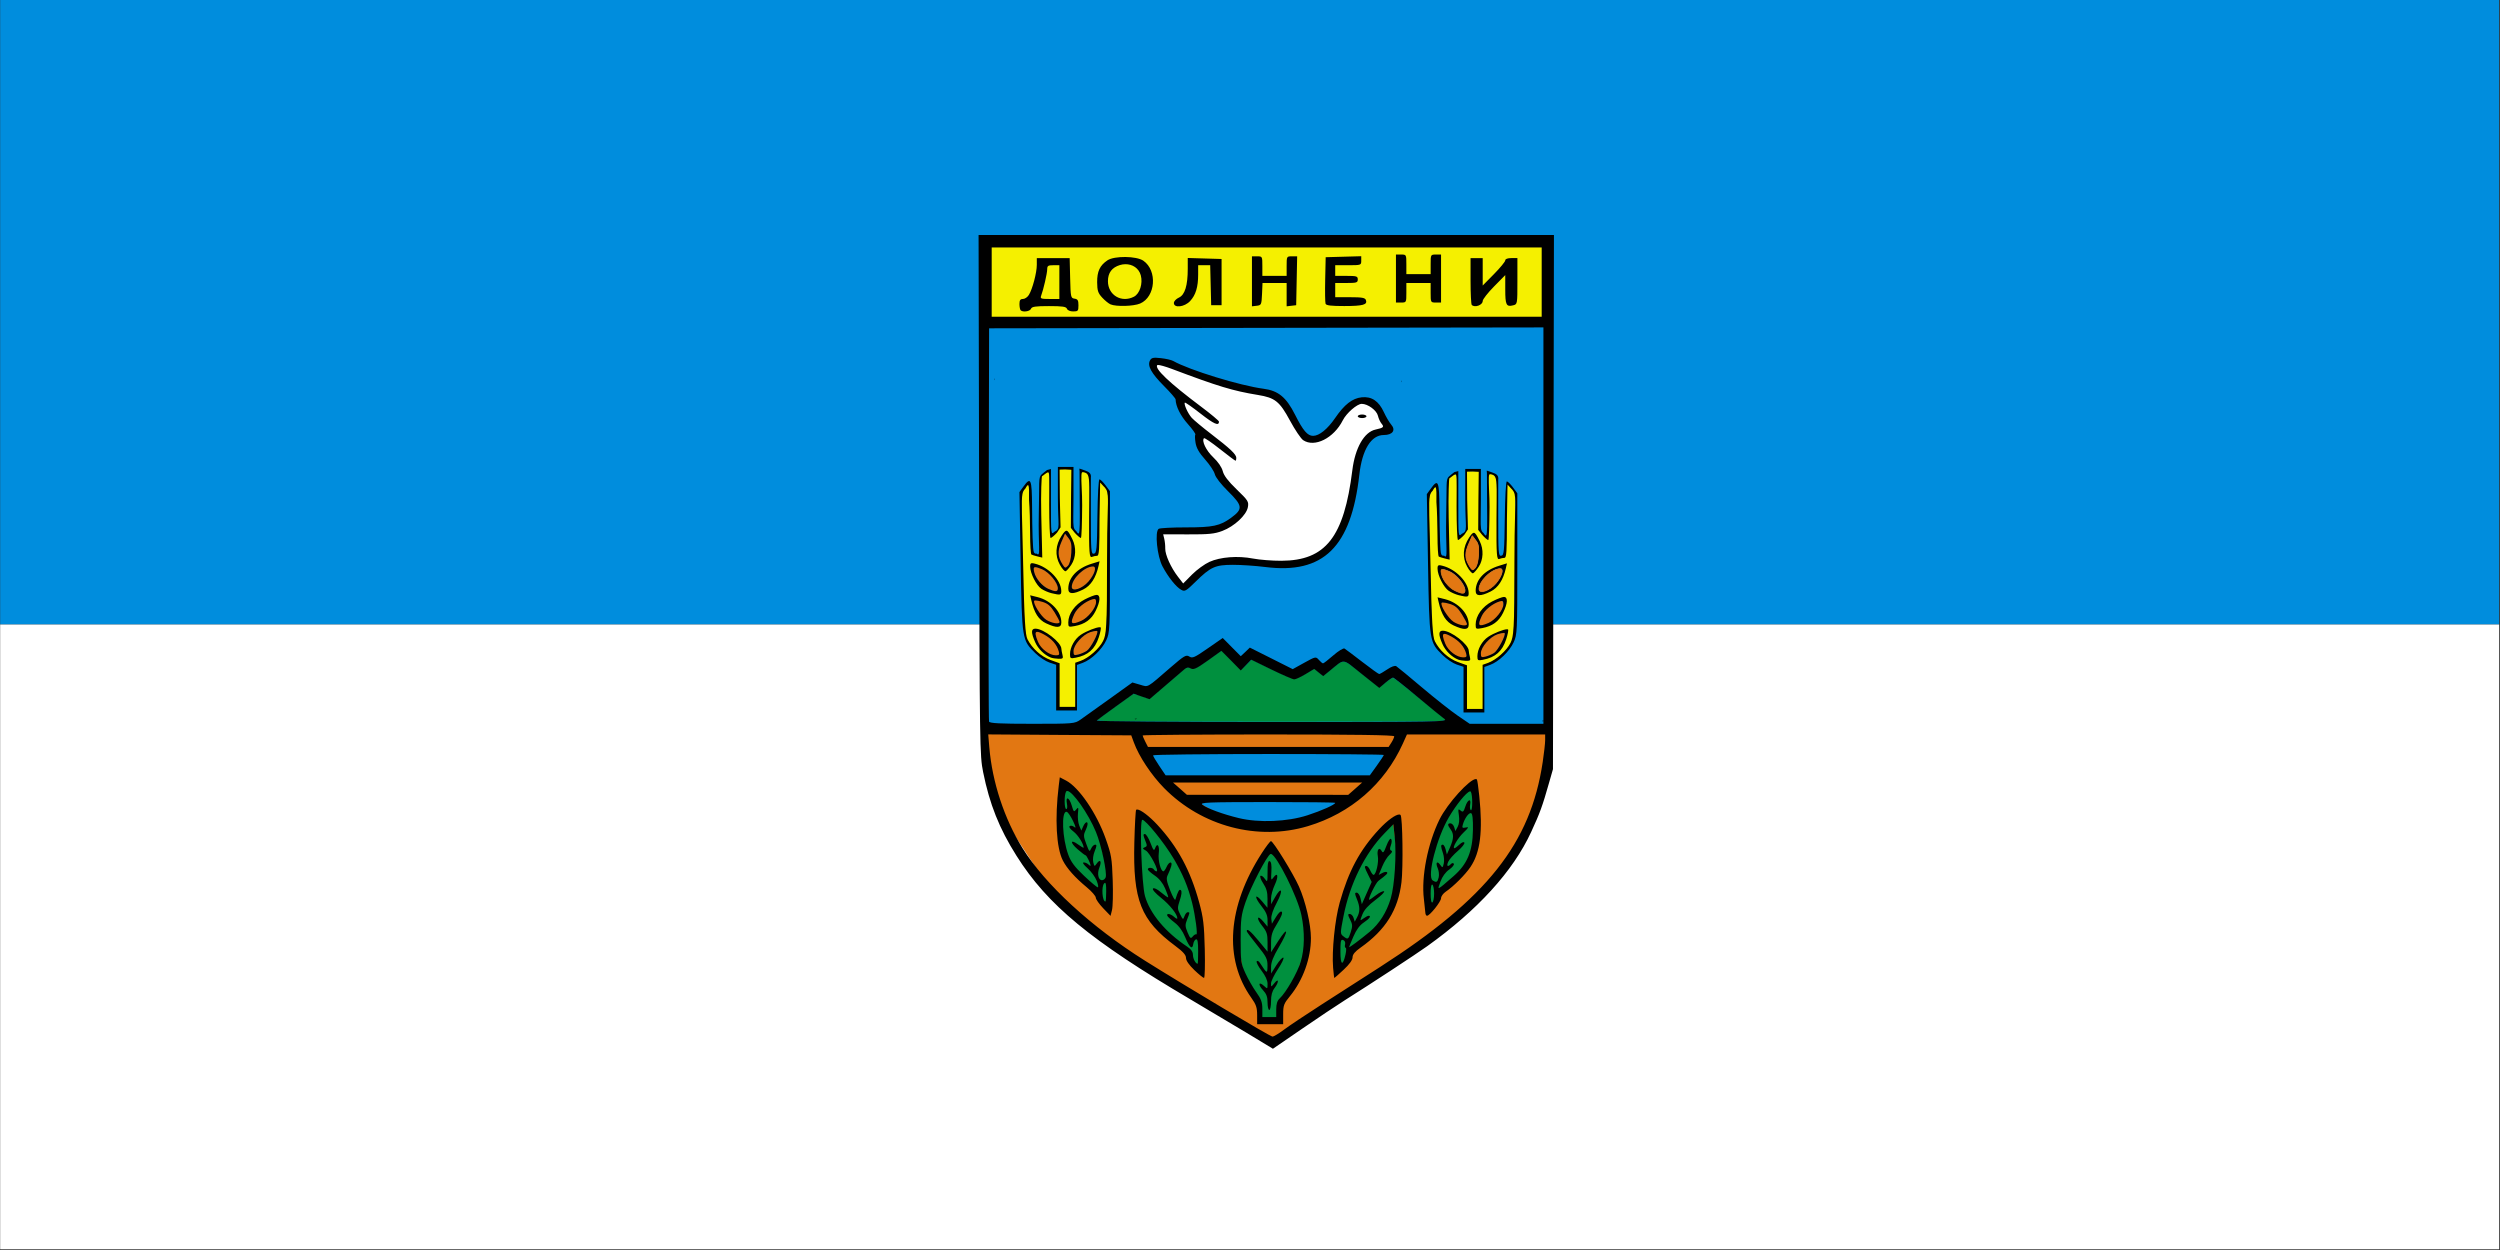 <?xml version="1.0" encoding="UTF-8" standalone="no"?>
<!-- Created with Inkscape (http://www.inkscape.org/) -->

<svg
   xmlns:dc="http://purl.org/dc/elements/1.1/"
   xmlns:cc="http://creativecommons.org/ns#"
   xmlns:rdf="http://www.w3.org/1999/02/22-rdf-syntax-ns#"
   xmlns:svg="http://www.w3.org/2000/svg"
   xmlns="http://www.w3.org/2000/svg"
   xmlns:xlink="http://www.w3.org/1999/xlink"
   xmlns:sodipodi="http://sodipodi.sourceforge.net/DTD/sodipodi-0.dtd"
   xmlns:inkscape="http://www.inkscape.org/namespaces/inkscape"
   width="1000"
   height="500"
   id="svg2"
   version="1.1"
   inkscape:version="0.48.4 r9939"
   sodipodi:docname="Flag_of_Kratovo_Municipality.svg">
  <rect width="100%" height="100%" fill="#333333" stroke="none"/>
  <defs
     id="defs4">
    <linearGradient
       id="linearGradient3730">
      <stop
         style="stop-color:#000000;stop-opacity:1;"
         offset="0"
         id="stop3732" />
      <stop
         style="stop-color:#000000;stop-opacity:0;"
         offset="1"
         id="stop3734" />
    </linearGradient>
    <linearGradient
       inkscape:collect="always"
       id="linearGradient3718">
      <stop
         style="stop-color:#000000;stop-opacity:1;"
         offset="0"
         id="stop3720" />
      <stop
         style="stop-color:#000000;stop-opacity:0;"
         offset="1"
         id="stop3722" />
    </linearGradient>
    <inkscape:perspective
       sodipodi:type="inkscape:persp3d"
       inkscape:vp_x="0 : 526.18109 : 1"
       inkscape:vp_y="0 : 1000 : 0"
       inkscape:vp_z="744.09448 : 526.18109 : 1"
       inkscape:persp3d-origin="372.04724 : 350.78739 : 1"
       id="perspective10" />
    <inkscape:perspective
       id="perspective2824"
       inkscape:persp3d-origin="0.5 : 0.33333333 : 1"
       inkscape:vp_z="1 : 0.5 : 1"
       inkscape:vp_y="0 : 1000 : 0"
       inkscape:vp_x="0 : 0.5 : 1"
       sodipodi:type="inkscape:persp3d" />
    <inkscape:perspective
       id="perspective3612"
       inkscape:persp3d-origin="0.5 : 0.33333333 : 1"
       inkscape:vp_z="1 : 0.5 : 1"
       inkscape:vp_y="0 : 1000 : 0"
       inkscape:vp_x="0 : 0.5 : 1"
       sodipodi:type="inkscape:persp3d" />
    <inkscape:perspective
       id="perspective3643"
       inkscape:persp3d-origin="0.5 : 0.33333333 : 1"
       inkscape:vp_z="1 : 0.5 : 1"
       inkscape:vp_y="0 : 1000 : 0"
       inkscape:vp_x="0 : 0.5 : 1"
       sodipodi:type="inkscape:persp3d" />
    <inkscape:perspective
       id="perspective3665"
       inkscape:persp3d-origin="0.5 : 0.33333333 : 1"
       inkscape:vp_z="1 : 0.5 : 1"
       inkscape:vp_y="0 : 1000 : 0"
       inkscape:vp_x="0 : 0.5 : 1"
       sodipodi:type="inkscape:persp3d" />
    <inkscape:perspective
       id="perspective3687"
       inkscape:persp3d-origin="0.5 : 0.33333333 : 1"
       inkscape:vp_z="1 : 0.5 : 1"
       inkscape:vp_y="0 : 1000 : 0"
       inkscape:vp_x="0 : 0.5 : 1"
       sodipodi:type="inkscape:persp3d" />
    <inkscape:perspective
       id="perspective3711"
       inkscape:persp3d-origin="0.5 : 0.33333333 : 1"
       inkscape:vp_z="1 : 0.5 : 1"
       inkscape:vp_y="0 : 1000 : 0"
       inkscape:vp_x="0 : 0.5 : 1"
       sodipodi:type="inkscape:persp3d" />
    <inkscape:perspective
       id="perspective3733"
       inkscape:persp3d-origin="0.5 : 0.33333333 : 1"
       inkscape:vp_z="1 : 0.5 : 1"
       inkscape:vp_y="0 : 1000 : 0"
       inkscape:vp_x="0 : 0.5 : 1"
       sodipodi:type="inkscape:persp3d" />
    <inkscape:perspective
       id="perspective3755"
       inkscape:persp3d-origin="0.5 : 0.33333333 : 1"
       inkscape:vp_z="1 : 0.5 : 1"
       inkscape:vp_y="0 : 1000 : 0"
       inkscape:vp_x="0 : 0.5 : 1"
       sodipodi:type="inkscape:persp3d" />
    <inkscape:perspective
       id="perspective3777"
       inkscape:persp3d-origin="0.5 : 0.33333333 : 1"
       inkscape:vp_z="1 : 0.5 : 1"
       inkscape:vp_y="0 : 1000 : 0"
       inkscape:vp_x="0 : 0.5 : 1"
       sodipodi:type="inkscape:persp3d" />
    <inkscape:perspective
       id="perspective3799"
       inkscape:persp3d-origin="0.5 : 0.33333333 : 1"
       inkscape:vp_z="1 : 0.5 : 1"
       inkscape:vp_y="0 : 1000 : 0"
       inkscape:vp_x="0 : 0.5 : 1"
       sodipodi:type="inkscape:persp3d" />
    <inkscape:perspective
       id="perspective3851"
       inkscape:persp3d-origin="0.5 : 0.33333333 : 1"
       inkscape:vp_z="1 : 0.5 : 1"
       inkscape:vp_y="0 : 1000 : 0"
       inkscape:vp_x="0 : 0.5 : 1"
       sodipodi:type="inkscape:persp3d" />
    <inkscape:perspective
       id="perspective3873"
       inkscape:persp3d-origin="0.5 : 0.33333333 : 1"
       inkscape:vp_z="1 : 0.5 : 1"
       inkscape:vp_y="0 : 1000 : 0"
       inkscape:vp_x="0 : 0.5 : 1"
       sodipodi:type="inkscape:persp3d" />
    <inkscape:perspective
       id="perspective3897"
       inkscape:persp3d-origin="0.5 : 0.33333333 : 1"
       inkscape:vp_z="1 : 0.5 : 1"
       inkscape:vp_y="0 : 1000 : 0"
       inkscape:vp_x="0 : 0.5 : 1"
       sodipodi:type="inkscape:persp3d" />
    <inkscape:perspective
       id="perspective3933"
       inkscape:persp3d-origin="0.5 : 0.33333333 : 1"
       inkscape:vp_z="1 : 0.5 : 1"
       inkscape:vp_y="0 : 1000 : 0"
       inkscape:vp_x="0 : 0.5 : 1"
       sodipodi:type="inkscape:persp3d" />
    <inkscape:perspective
       id="perspective3960"
       inkscape:persp3d-origin="0.5 : 0.33333333 : 1"
       inkscape:vp_z="1 : 0.5 : 1"
       inkscape:vp_y="0 : 1000 : 0"
       inkscape:vp_x="0 : 0.5 : 1"
       sodipodi:type="inkscape:persp3d" />
    <inkscape:perspective
       id="perspective3997"
       inkscape:persp3d-origin="0.5 : 0.33333333 : 1"
       inkscape:vp_z="1 : 0.5 : 1"
       inkscape:vp_y="0 : 1000 : 0"
       inkscape:vp_x="0 : 0.5 : 1"
       sodipodi:type="inkscape:persp3d" />
    <inkscape:perspective
       id="perspective4019"
       inkscape:persp3d-origin="0.5 : 0.33333333 : 1"
       inkscape:vp_z="1 : 0.5 : 1"
       inkscape:vp_y="0 : 1000 : 0"
       inkscape:vp_x="0 : 0.5 : 1"
       sodipodi:type="inkscape:persp3d" />
    <inkscape:perspective
       id="perspective4041"
       inkscape:persp3d-origin="0.5 : 0.33333333 : 1"
       inkscape:vp_z="1 : 0.5 : 1"
       inkscape:vp_y="0 : 1000 : 0"
       inkscape:vp_x="0 : 0.5 : 1"
       sodipodi:type="inkscape:persp3d" />
    <inkscape:perspective
       id="perspective4070"
       inkscape:persp3d-origin="0.5 : 0.33333333 : 1"
       inkscape:vp_z="1 : 0.5 : 1"
       inkscape:vp_y="0 : 1000 : 0"
       inkscape:vp_x="0 : 0.5 : 1"
       sodipodi:type="inkscape:persp3d" />
    <inkscape:perspective
       id="perspective4106"
       inkscape:persp3d-origin="0.5 : 0.33333333 : 1"
       inkscape:vp_z="1 : 0.5 : 1"
       inkscape:vp_y="0 : 1000 : 0"
       inkscape:vp_x="0 : 0.5 : 1"
       sodipodi:type="inkscape:persp3d" />
    <inkscape:perspective
       id="perspective4128"
       inkscape:persp3d-origin="0.5 : 0.33333333 : 1"
       inkscape:vp_z="1 : 0.5 : 1"
       inkscape:vp_y="0 : 1000 : 0"
       inkscape:vp_x="0 : 0.5 : 1"
       sodipodi:type="inkscape:persp3d" />
    <inkscape:perspective
       id="perspective4152"
       inkscape:persp3d-origin="0.5 : 0.33333333 : 1"
       inkscape:vp_z="1 : 0.5 : 1"
       inkscape:vp_y="0 : 1000 : 0"
       inkscape:vp_x="0 : 0.5 : 1"
       sodipodi:type="inkscape:persp3d" />
    <inkscape:perspective
       id="perspective4179"
       inkscape:persp3d-origin="0.5 : 0.33333333 : 1"
       inkscape:vp_z="1 : 0.5 : 1"
       inkscape:vp_y="0 : 1000 : 0"
       inkscape:vp_x="0 : 0.5 : 1"
       sodipodi:type="inkscape:persp3d" />
    <inkscape:perspective
       id="perspective2884"
       inkscape:persp3d-origin="0.5 : 0.33333333 : 1"
       inkscape:vp_z="1 : 0.5 : 1"
       inkscape:vp_y="0 : 1000 : 0"
       inkscape:vp_x="0 : 0.5 : 1"
       sodipodi:type="inkscape:persp3d" />
    <inkscape:perspective
       id="perspective2907"
       inkscape:persp3d-origin="0.5 : 0.33333333 : 1"
       inkscape:vp_z="1 : 0.5 : 1"
       inkscape:vp_y="0 : 1000 : 0"
       inkscape:vp_x="0 : 0.5 : 1"
       sodipodi:type="inkscape:persp3d" />
    <inkscape:perspective
       id="perspective2929"
       inkscape:persp3d-origin="0.5 : 0.33333333 : 1"
       inkscape:vp_z="1 : 0.5 : 1"
       inkscape:vp_y="0 : 1000 : 0"
       inkscape:vp_x="0 : 0.5 : 1"
       sodipodi:type="inkscape:persp3d" />
    <inkscape:perspective
       id="perspective2952"
       inkscape:persp3d-origin="0.5 : 0.33333333 : 1"
       inkscape:vp_z="1 : 0.5 : 1"
       inkscape:vp_y="0 : 1000 : 0"
       inkscape:vp_x="0 : 0.5 : 1"
       sodipodi:type="inkscape:persp3d" />
    <inkscape:perspective
       id="perspective2991"
       inkscape:persp3d-origin="0.5 : 0.33333333 : 1"
       inkscape:vp_z="1 : 0.5 : 1"
       inkscape:vp_y="0 : 1000 : 0"
       inkscape:vp_x="0 : 0.5 : 1"
       sodipodi:type="inkscape:persp3d" />
    <inkscape:perspective
       id="perspective3020"
       inkscape:persp3d-origin="0.5 : 0.33333333 : 1"
       inkscape:vp_z="1 : 0.5 : 1"
       inkscape:vp_y="0 : 1000 : 0"
       inkscape:vp_x="0 : 0.5 : 1"
       sodipodi:type="inkscape:persp3d" />
    <inkscape:perspective
       id="perspective3043"
       inkscape:persp3d-origin="0.5 : 0.33333333 : 1"
       inkscape:vp_z="1 : 0.5 : 1"
       inkscape:vp_y="0 : 1000 : 0"
       inkscape:vp_x="0 : 0.5 : 1"
       sodipodi:type="inkscape:persp3d" />
    <inkscape:perspective
       id="perspective3082"
       inkscape:persp3d-origin="0.5 : 0.33333333 : 1"
       inkscape:vp_z="1 : 0.5 : 1"
       inkscape:vp_y="0 : 1000 : 0"
       inkscape:vp_x="0 : 0.5 : 1"
       sodipodi:type="inkscape:persp3d" />
    <inkscape:perspective
       id="perspective3107"
       inkscape:persp3d-origin="0.5 : 0.33333333 : 1"
       inkscape:vp_z="1 : 0.5 : 1"
       inkscape:vp_y="0 : 1000 : 0"
       inkscape:vp_x="0 : 0.5 : 1"
       sodipodi:type="inkscape:persp3d" />
    <inkscape:perspective
       id="perspective3136"
       inkscape:persp3d-origin="0.5 : 0.33333333 : 1"
       inkscape:vp_z="1 : 0.5 : 1"
       inkscape:vp_y="0 : 1000 : 0"
       inkscape:vp_x="0 : 0.5 : 1"
       sodipodi:type="inkscape:persp3d" />
    <inkscape:perspective
       id="perspective3158"
       inkscape:persp3d-origin="0.5 : 0.33333333 : 1"
       inkscape:vp_z="1 : 0.5 : 1"
       inkscape:vp_y="0 : 1000 : 0"
       inkscape:vp_x="0 : 0.5 : 1"
       sodipodi:type="inkscape:persp3d" />
    <inkscape:perspective
       id="perspective3180"
       inkscape:persp3d-origin="0.5 : 0.33333333 : 1"
       inkscape:vp_z="1 : 0.5 : 1"
       inkscape:vp_y="0 : 1000 : 0"
       inkscape:vp_x="0 : 0.5 : 1"
       sodipodi:type="inkscape:persp3d" />
    <inkscape:perspective
       id="perspective3203"
       inkscape:persp3d-origin="0.5 : 0.33333333 : 1"
       inkscape:vp_z="1 : 0.5 : 1"
       inkscape:vp_y="0 : 1000 : 0"
       inkscape:vp_x="0 : 0.5 : 1"
       sodipodi:type="inkscape:persp3d" />
    <inkscape:perspective
       id="perspective3233"
       inkscape:persp3d-origin="0.5 : 0.33333333 : 1"
       inkscape:vp_z="1 : 0.5 : 1"
       inkscape:vp_y="0 : 1000 : 0"
       inkscape:vp_x="0 : 0.5 : 1"
       sodipodi:type="inkscape:persp3d" />
    <inkscape:perspective
       id="perspective3264"
       inkscape:persp3d-origin="0.5 : 0.33333333 : 1"
       inkscape:vp_z="1 : 0.5 : 1"
       inkscape:vp_y="0 : 1000 : 0"
       inkscape:vp_x="0 : 0.5 : 1"
       sodipodi:type="inkscape:persp3d" />
    <inkscape:perspective
       id="perspective3286"
       inkscape:persp3d-origin="0.5 : 0.33333333 : 1"
       inkscape:vp_z="1 : 0.5 : 1"
       inkscape:vp_y="0 : 1000 : 0"
       inkscape:vp_x="0 : 0.5 : 1"
       sodipodi:type="inkscape:persp3d" />
    <inkscape:perspective
       id="perspective3309"
       inkscape:persp3d-origin="0.5 : 0.33333333 : 1"
       inkscape:vp_z="1 : 0.5 : 1"
       inkscape:vp_y="0 : 1000 : 0"
       inkscape:vp_x="0 : 0.5 : 1"
       sodipodi:type="inkscape:persp3d" />
    <inkscape:perspective
       id="perspective3334"
       inkscape:persp3d-origin="0.5 : 0.33333333 : 1"
       inkscape:vp_z="1 : 0.5 : 1"
       inkscape:vp_y="0 : 1000 : 0"
       inkscape:vp_x="0 : 0.5 : 1"
       sodipodi:type="inkscape:persp3d" />
    <inkscape:perspective
       id="perspective3364"
       inkscape:persp3d-origin="0.5 : 0.33333333 : 1"
       inkscape:vp_z="1 : 0.5 : 1"
       inkscape:vp_y="0 : 1000 : 0"
       inkscape:vp_x="0 : 0.5 : 1"
       sodipodi:type="inkscape:persp3d" />
    <inkscape:perspective
       id="perspective3386"
       inkscape:persp3d-origin="0.5 : 0.33333333 : 1"
       inkscape:vp_z="1 : 0.5 : 1"
       inkscape:vp_y="0 : 1000 : 0"
       inkscape:vp_x="0 : 0.5 : 1"
       sodipodi:type="inkscape:persp3d" />
    <inkscape:perspective
       id="perspective3444"
       inkscape:persp3d-origin="0.5 : 0.33333333 : 1"
       inkscape:vp_z="1 : 0.5 : 1"
       inkscape:vp_y="0 : 1000 : 0"
       inkscape:vp_x="0 : 0.5 : 1"
       sodipodi:type="inkscape:persp3d" />
    <inkscape:perspective
       id="perspective3470"
       inkscape:persp3d-origin="0.5 : 0.33333333 : 1"
       inkscape:vp_z="1 : 0.5 : 1"
       inkscape:vp_y="0 : 1000 : 0"
       inkscape:vp_x="0 : 0.5 : 1"
       sodipodi:type="inkscape:persp3d" />
    <inkscape:perspective
       id="perspective3500"
       inkscape:persp3d-origin="0.5 : 0.33333333 : 1"
       inkscape:vp_z="1 : 0.5 : 1"
       inkscape:vp_y="0 : 1000 : 0"
       inkscape:vp_x="0 : 0.5 : 1"
       sodipodi:type="inkscape:persp3d" />
    <inkscape:perspective
       id="perspective3550"
       inkscape:persp3d-origin="0.5 : 0.33333333 : 1"
       inkscape:vp_z="1 : 0.5 : 1"
       inkscape:vp_y="0 : 1000 : 0"
       inkscape:vp_x="0 : 0.5 : 1"
       sodipodi:type="inkscape:persp3d" />
    <inkscape:perspective
       id="perspective3680"
       inkscape:persp3d-origin="0.5 : 0.33333333 : 1"
       inkscape:vp_z="1 : 0.5 : 1"
       inkscape:vp_y="0 : 1000 : 0"
       inkscape:vp_x="0 : 0.5 : 1"
       sodipodi:type="inkscape:persp3d" />
    <radialGradient
       inkscape:collect="always"
       xlink:href="#linearGradient3718"
       id="radialGradient3724"
       cx="208.221"
       cy="653.325"
       fx="208.221"
       fy="653.325"
       r="87.453"
       gradientTransform="matrix(0.334,-0.193,0.17,0.294,27.702,468.393)"
       gradientUnits="userSpaceOnUse" />
    <radialGradient
       inkscape:collect="always"
       xlink:href="#linearGradient3730"
       id="radialGradient3736"
       cx="220.641"
       cy="596.889"
       fx="220.641"
       fy="596.889"
       r="91.507"
       gradientTransform="matrix(0.255,0.104,-0.108,0.264,228.45,373.546)"
       gradientUnits="userSpaceOnUse" />
    <radialGradient
       inkscape:collect="always"
       xlink:href="#linearGradient3730"
       id="radialGradient3797"
       gradientUnits="userSpaceOnUse"
       gradientTransform="matrix(0.255,0.104,-0.108,0.264,228.45,373.546)"
       cx="220.641"
       cy="596.889"
       fx="220.641"
       fy="596.889"
       r="91.507" />
    <inkscape:perspective
       id="perspective2906"
       inkscape:persp3d-origin="0.5 : 0.33333333 : 1"
       inkscape:vp_z="1 : 0.5 : 1"
       inkscape:vp_y="0 : 1000 : 0"
       inkscape:vp_x="0 : 0.5 : 1"
       sodipodi:type="inkscape:persp3d" />
    <radialGradient
       inkscape:collect="always"
       xlink:href="#linearGradient3730"
       id="radialGradient3732"
       gradientUnits="userSpaceOnUse"
       gradientTransform="matrix(0.255,0.104,-0.108,0.264,228.45,373.546)"
       cx="220.641"
       cy="596.889"
       fx="220.641"
       fy="596.889"
       r="91.507" />
    <inkscape:perspective
       id="perspective3759"
       inkscape:persp3d-origin="0.5 : 0.33333333 : 1"
       inkscape:vp_z="1 : 0.5 : 1"
       inkscape:vp_y="0 : 1000 : 0"
       inkscape:vp_x="0 : 0.5 : 1"
       sodipodi:type="inkscape:persp3d" />
    <inkscape:perspective
       id="perspective3813"
       inkscape:persp3d-origin="0.5 : 0.33333333 : 1"
       inkscape:vp_z="1 : 0.5 : 1"
       inkscape:vp_y="0 : 1000 : 0"
       inkscape:vp_x="0 : 0.5 : 1"
       sodipodi:type="inkscape:persp3d" />
  </defs>
  <sodipodi:namedview
     id="base"
     pagecolor="#ffffff"
     bordercolor="#666666"
     borderopacity="1.0"
     inkscape:pageopacity="0.0"
     inkscape:pageshadow="2"
     inkscape:zoom="0.42351576"
     inkscape:cx="-203.48553"
     inkscape:cy="441.51022"
     inkscape:document-units="px"
     inkscape:current-layer="layer2"
     showgrid="false"
     showguides="true"
     inkscape:guide-bbox="true"
     inkscape:snap-bbox="true"
     inkscape:window-width="1366"
     inkscape:window-height="706"
     inkscape:window-x="-8"
     inkscape:window-y="-8"
     inkscape:window-maximized="1"
     inkscape:bbox-nodes="true"
     inkscape:snap-object-midpoints="true"
     inkscape:snap-center="true"
     inkscape:snap-midpoints="true"
     inkscape:snap-smooth-nodes="true"
     inkscape:object-nodes="true"
     inkscape:object-paths="true"
     inkscape:bbox-paths="true"
     inkscape:snap-bbox-edge-midpoints="true"
     inkscape:snap-bbox-midpoints="true"
     inkscape:snap-intersection-paths="true"
     inkscape:snap-global="false"
     borderlayer="true"
     fit-margin-top="0"
     fit-margin-left="0"
     fit-margin-right="0"
     fit-margin-bottom="0"
     inkscape:snap-nodes="false" />
  <g
     inkscape:groupmode="layer"
     id="layer2"
     inkscape:label="Capa2"
     transform="translate(198.286,-391.496)">
    <g
       id="g3237"
       transform="matrix(0.833,0,0,0.833,-33.048,148.583)">
      <rect
         y="291.496"
         x="-198.286"
         height="300"
         width="1200"
         id="rect2830-1"
         style="fill:#008ddd;fill-opacity:1;stroke:none" />
      <rect
         y="591.496"
         x="-198.286"
         height="300"
         width="1200"
         id="rect2830-1-1"
         style="fill:#ffffff;fill-opacity:1;stroke:none" />
    </g>
    <g
       transform="matrix(0.694,0,0,0.711,182.88,464.237)"
       id="g4006">
      <path
         style="fill:#e27712;fill-opacity:1;stroke:none"
         d="m 27.291,355.424 -10.035,-47.811 90.449,-0.956 235.712,0.956 c 0.816,25.342 -4.634,48.021 -16.576,67.941 -11.722,19.552 -29.698,36.446 -54.144,50.59 l -88.4,56.412 -78.025,-44.917 -49.355,-38.227 z"
         id="path3012"
         inkscape:connector-curvature="0"
         sodipodi:nodetypes="ccccsccccc" />
      <path
         style="fill:#008ddd;fill-opacity:1;stroke:none"
         d="m 113.479,319.317 67.65,0 67.649,0 -2.32,15.402 c -10.009,-1.132 -44.303,2.726 -62.429,0.513 l -64.362,0 c 0,-6.208 -6.188,-9.708 -6.188,-15.916 z"
         id="path3784"
         inkscape:connector-curvature="0"
         sodipodi:nodetypes="ccccccc" />
      <path
         style="fill:#008ddd;fill-opacity:1;stroke:none"
         d="m 140.716,346.137 40.482,0 40.482,0 c 1.343,1.456 1.236,2.828 0.355,4.153 -1.744,2.624 -6.523,5.07 -9.091,7.646 -5.989,-1.066 -19.163,5.275 -30.011,3.191 l -32.908,-4.641 c 0,-5.846 -9.31,-4.502 -9.31,-10.349 z"
         id="path3784-1"
         inkscape:connector-curvature="0"
         sodipodi:nodetypes="cccscccc" />
      <path
         style="fill:#00903e;fill-opacity:1;stroke:none"
         d="m 273.39,390.405 c -0.89,-3.545 4.656,-21.14 9.46,-32.952 l 16.604,-18.059 2.086,14.971 c 0.561,4.027 -0.135,2.064 -1.267,5.878 -1.379,4.643 1.752,13.711 1.078,11.027 -0.266,-1.061 -18.41,1.608 -19.041,1.608 -1.378,0 16.833,-6.725 17.969,-1.8 1.044,4.521 0.757,12.455 -0.978,11.016 -1.784,-1.48 -7.102,4.866 -6.208,7.431 0.431,1.237 -8.578,4.316 -8.716,5.512 -0.326,2.836 -9.791,16.195 -10.444,13.594 z"
         id="path3804"
         inkscape:connector-curvature="0"
         sodipodi:nodetypes="cccsssssscccc" />
      <path
         style="fill:#00903e;fill-opacity:1;stroke:none"
         d="m 223.905,414.042 c -0.89,-3.545 8.193,-24.405 12.997,-36.217 l 16.604,-18.059 2.086,14.971 c 0.561,4.027 -0.328,1.777 1.453,5.334 7.282,14.541 -12.123,42.276 -12.797,39.592 -0.266,-1.061 -7.256,-26.413 -7.886,-26.413 -1.378,0 16.833,-6.725 17.969,-1.8 1.044,4.521 0.757,12.455 -0.978,11.016 -1.784,-1.48 -7.102,4.866 -6.208,7.431 1.903,2.054 -6.339,17.258 -11.164,15.85 -0.326,2.836 -13.056,17.827 -13.709,15.226 z"
         id="path3804-7"
         inkscape:connector-curvature="0"
         sodipodi:nodetypes="cccsssssscccc" />
      <path
         style="fill:#00903e;fill-opacity:1;stroke:none"
         d="m 164.786,430.423 c -1.419,-3.368 1.382,-21.603 4.331,-34.009 l 13.66,-20.377 10.872,13.935 c 2.501,3.206 6.71,9.406 6.172,13.347 5.984,9.374 8.03,39.285 -0.08,36.979 2.623,8.689 -9.754,14.999 -8.541,17.268 0.524,0.901 -1.856,9.119 -4.395,12.978 -0.873,1.326 -1.764,0.777 -2.564,0.598 -1.892,3.086 -7.269,3.813 -6.723,-0.234 0.31,-2.299 -0.384,-5.091 -1.516,-7.923 -2.587,-6.468 -7.465,-13.144 -7.902,-14.632 z"
         id="path3804-4"
         inkscape:connector-curvature="0"
         sodipodi:nodetypes="cccscccscsscc" />
      <path
         style="fill:#00903e;fill-opacity:1;stroke:none"
         d="m 119.163,419.89 c -5.977,-2.504 -13.701,-22.397 -12.533,-33.424 l 0.069,-24.532 1.576,-6.409 c 0.971,-3.948 17.888,19.026 19.626,22.604 -4.148,3.933 12.557,12.759 7.499,15.422 -0.412,0.065 1.996,3.722 3.77,7.023 1.274,2.372 2.221,4.56 1.559,5.099 1.153,0.622 1.75,16.047 2.455,17.022 1.673,2.313 1.797,22.368 -0.44,20.889 l -9.38,-11.877 z"
         id="path3804-0"
         inkscape:connector-curvature="0"
         sodipodi:nodetypes="cccsccsccccc" />
      <path
         style="fill:#00903e;fill-opacity:1;stroke:none"
         d="m 77.125,393.783 c -4.516,0.647 -14.199,-14.258 -16.16,-30.091 l 2.22,-24.517 9.421,6.203 c 3.396,2.236 4.233,5.192 5.854,8.825 1.974,4.423 7.803,9.545 5.544,7.945 -0.892,-0.632 -12.935,13.2 -13.413,13.609 -1.046,0.896 8.408,-16.058 12.475,-13.058 3.734,2.754 5.958,12.503 3.704,12.538 -2.318,0.036 0.493,4.78 2.841,6.146 1.132,0.659 -0.986,11.035 -0.312,12.033 1.597,2.365 2.013,16.493 -0.175,14.942 z"
         id="path3804-9"
         inkscape:connector-curvature="0"
         sodipodi:nodetypes="cccsssssscccc" />
      <rect
         style="fill:#008ddd;fill-opacity:1;stroke:none"
         id="rect3845"
         width="322.053"
         height="230.455"
         x="19.635"
         y="78.662" />
      <path
         style="fill:#e27712;fill-opacity:1;stroke:#e27712;stroke-width:1.127;stroke-linecap:round;stroke-linejoin:round;stroke-miterlimit:4;stroke-opacity:1;stroke-dasharray:none;stroke-dashoffset:0"
         d="m 291.739,248.854 c -3.369,-1.165 -5.187,-2.703 -7.864,-6.651 -1.197,-1.766 -2.192,-3.886 -2.201,-4.693 -0.01,-0.522 0.171,-0.568 1.621,-0.418 2.141,0.221 4.992,1.241 6.338,2.269 2.032,1.55 6.565,8.591 6.178,9.598 -0.237,0.617 -2.126,0.568 -4.072,-0.105 z"
         id="path3954-8"
         inkscape:connector-curvature="0" />
      <path
         style="fill:#e27712;fill-opacity:1;stroke:#e27712;stroke-width:1.127;stroke-linecap:round;stroke-linejoin:round;stroke-miterlimit:4;stroke-opacity:1;stroke-dasharray:none;stroke-dashoffset:0"
         d="m 57.041,247.62 c -3.369,-1.165 -5.187,-2.703 -7.864,-6.651 -1.197,-1.766 -2.192,-3.886 -2.201,-4.693 -0.01,-0.522 0.171,-0.568 1.621,-0.418 2.141,0.221 4.992,1.242 6.338,2.269 2.032,1.55 6.565,8.591 6.178,9.598 -0.237,0.617 -2.126,0.568 -4.072,-0.105 z"
         id="path3954"
         inkscape:connector-curvature="0" />
      <path
         style="fill:#f5f000;fill-opacity:1;stroke:#f5f000;stroke-width:1.127;stroke-linecap:round;stroke-linejoin:round;stroke-miterlimit:4;stroke-opacity:1;stroke-dasharray:none;stroke-dashoffset:0"
         d="m 61.539,282.978 0,-12.323 -3.021,-1.048 c -3.843,-1.333 -5.945,-2.391 -8.367,-4.212 -3.451,-2.594 -6.758,-6.853 -7.471,-9.621 -0.909,-3.53 -1.369,-13.29 -2.246,-47.743 -0.666,-26.164 -0.655,-31.085 0.08,-33.017 0.448,-1.179 2.408,-4.03 2.771,-4.03 0.376,0 0.556,3.883 0.891,19.221 0.348,15.917 0.493,18.62 1.043,19.348 0.334,0.443 6.067,2.173 6.33,1.91 0.066,-0.066 -0.05,-6.794 -0.257,-14.952 -0.351,-13.843 -0.269,-29.424 0.16,-30.488 0.307,-0.762 3.317,-2.597 3.575,-2.18 0.122,0.198 0.312,7.849 0.422,17.003 0.211,17.589 0.316,19.589 1.033,19.589 0.59,0 3.285,-2.554 4.634,-4.391 l 1.092,-1.488 -0.179,-8.919 c -0.099,-4.906 -0.257,-12.232 -0.353,-16.282 l -0.173,-7.363 3.326,0 3.326,0 -0.2,16.329 -0.2,16.329 1.128,1.42 c 1.364,1.717 4.151,4.333 4.637,4.352 0.193,0.007 0.466,-0.3 0.606,-0.684 0.14,-0.384 0.261,-8.65 0.269,-18.369 l 0.014,-17.671 1.028,0.048 c 0.565,0.026 1.298,0.293 1.629,0.592 1.237,1.12 1.314,2.357 1.264,20.287 -0.051,18.064 0.215,25.519 0.934,26.205 0.659,0.628 3.946,-0.146 4.563,-1.075 0.511,-0.77 0.861,-11.158 0.971,-28.85 0.028,-4.519 0.143,-8.889 0.256,-9.712 l 0.205,-1.497 1.51,1.752 c 2.561,2.971 2.425,0.548 2.055,36.584 -0.354,34.512 -0.639,44.072 -1.412,47.342 -1.248,5.279 -7.614,11.54 -14.281,14.048 l -2.752,1.035 -0.081,12.423 -0.081,12.423 -4.337,0 -4.337,0 0,-12.323 0,0 z m 1.761,-15.144 c 0.105,-0.273 -0.048,-1.83 -0.339,-3.46 -0.605,-3.386 -1.335,-4.683 -3.965,-7.05 -3.6,-3.238 -8.021,-5.655 -10.889,-5.951 -1.576,-0.163 -1.727,-0.119 -2.228,0.645 -0.681,1.039 -0.488,2.384 0.784,5.47 1.325,3.212 2.553,5.001 4.868,7.091 3.204,2.892 5.111,3.666 9.166,3.719 1.944,0.026 2.449,-0.065 2.603,-0.464 l 0,0 z m 9.405,-0.456 c 6.498,-1.801 10.177,-5.841 12.131,-13.322 0.852,-3.262 0.714,-3.81 -0.892,-3.541 -3.924,0.658 -9.997,3.563 -12.334,5.899 -2.289,2.29 -3.9,5.614 -4.104,8.473 -0.085,1.191 -0.071,2.383 0.031,2.649 0.264,0.687 2.348,0.624 5.169,-0.158 l 0,0 z m -10.693,-17.656 c 0.764,-0.844 0.686,-3.39 -0.172,-5.685 -1.906,-5.094 -7.18,-9.106 -14.27,-10.854 -2.364,-0.583 -2.945,-0.64 -3.026,-0.299 -0.163,0.683 1.736,7.115 2.62,8.874 2.014,4.006 4.101,5.842 8.642,7.605 3.029,1.176 5.346,1.311 6.207,0.359 l 0,0 z m 11.302,-0.495 c 5.145,-1.721 7.854,-4.478 10.219,-10.401 1.008,-2.524 1.279,-5.385 0.577,-6.087 -0.906,-0.907 -3.145,-0.339 -7.964,2.019 -5.641,2.76 -9.355,7.557 -9.599,12.399 -0.166,3.277 -0.134,3.318 2.355,3.063 1.143,-0.117 3.128,-0.564 4.411,-0.993 l 0,0 z m -11.155,-17.322 c 0.715,-0.861 0.246,-4.104 -0.943,-6.513 -1.316,-2.667 -5.114,-6.58 -8.058,-8.303 -2.443,-1.43 -6.795,-2.851 -7.889,-2.577 -0.711,0.178 -0.78,0.342 -0.78,1.839 0,2.932 1.629,7.015 4.19,10.506 1.591,2.169 5.229,4.077 9.606,5.039 2.52,0.554 3.419,0.556 3.874,0.008 l 0,1e-5 z m 10.103,-1.24 c 4.919,-1.851 7.71,-4.327 9.78,-8.673 1.427,-2.996 2.86,-8.331 2.275,-8.473 -0.75,-0.183 -8.083,2.424 -10.055,3.574 -2.63,1.534 -5.523,4.45 -6.647,6.697 -1.173,2.346 -1.513,6.074 -0.643,7.036 0.774,0.855 2.749,0.795 5.289,-0.161 l 0,0 z m -5.485,-13.095 c 3.271,-3.827 4.43,-8.302 3.41,-13.166 -0.408,-1.945 -2.766,-6.679 -3.821,-7.67 -0.997,-0.937 -1.646,-0.672 -3.089,1.261 -2.717,3.64 -3.772,6.978 -3.526,11.162 0.186,3.162 1.017,5.465 2.893,8.013 1.751,2.379 2.389,2.44 4.133,0.401 z"
         id="path3952"
         inkscape:connector-curvature="0" />
      <path
         style="fill:#ffffff;fill-opacity:1;stroke:#ffffff;stroke-width:1.7;stroke-linecap:round;stroke-linejoin:round;stroke-miterlimit:4;stroke-opacity:1;stroke-dasharray:none;stroke-dashoffset:0"
         d="m 131.569,224.167 c -5.679,-7.094 -9.095,-14.329 -9.115,-19.31 0,-0.997 -0.219,-2.823 -0.478,-4.059 l -0.471,-2.247 10.815,-0.003 c 12.288,-0.004 17.727,-0.379 21.285,-1.468 6.822,-2.09 13.759,-7.421 15.957,-12.263 0.386,-0.85 0.705,-2.306 0.709,-3.235 0.01,-1.498 -0.19,-1.927 -1.739,-3.788 -0.961,-1.154 -3.023,-3.271 -4.584,-4.704 -3.976,-3.651 -6.472,-6.687 -7.738,-9.413 -0.597,-1.285 -1.357,-2.883 -1.688,-3.551 -0.331,-0.668 -1.943,-2.654 -3.582,-4.414 -4.344,-4.665 -7.169,-9.433 -6.362,-10.738 0.506,-0.819 0.824,-0.62 11.274,7.085 3.831,2.824 7.107,5.047 7.28,4.94 0.173,-0.107 0.315,-0.725 0.315,-1.373 0,-2.338 -2.524,-4.74 -15.639,-14.881 -8.085,-6.252 -10.047,-8.02 -11.611,-10.466 -1.192,-1.863 -2.687,-5.453 -2.393,-5.747 0.203,-0.203 1.446,0.64 7.899,5.356 3.167,2.314 6.659,4.716 7.759,5.337 2.853,1.61 4.26,1.455 3.789,-0.419 -0.221,-0.879 -2.265,-2.546 -14.631,-11.934 -14.427,-10.952 -20.831,-16.858 -20.831,-19.211 0,-0.97 3.822,0.139 18.156,5.268 17.403,6.228 25.212,8.479 36.492,10.52 3.46,0.626 7.344,1.445 8.631,1.82 5.208,1.519 7.956,4.302 13.121,13.287 2.441,4.247 5.655,8.983 6.88,10.137 1.553,1.464 3.548,2.151 6.216,2.14 6.193,-0.025 12.103,-4.081 17.103,-11.738 3.888,-5.955 8.464,-9.887 11.504,-9.887 3.243,0 7.717,3.324 8.952,6.651 0.367,0.989 1.143,2.645 1.724,3.681 0.581,1.036 0.958,2.042 0.838,2.236 -0.12,0.194 -1.385,0.696 -2.81,1.114 -1.426,0.419 -3.261,1.148 -4.079,1.62 -3.83,2.211 -7.443,8.252 -9.29,15.535 -0.315,1.24 -1.042,5.366 -1.615,9.168 -1.29,8.548 -2.244,13.211 -3.841,18.777 -5.24,18.258 -14.049,26.634 -30.11,28.627 -4.582,0.569 -15.663,0.153 -21.966,-0.824 -3.523,-0.546 -6.651,-0.779 -10.426,-0.774 -11.793,0.013 -17.95,2.525 -26.456,10.796 -2.094,2.035 -3.886,3.701 -3.984,3.701 -0.098,0 -0.664,-0.607 -1.257,-1.348 z m 106.805,-91.771 c 0.48,-0.48 -0.352,-1.314 -1.551,-1.554 -1.511,-0.302 -3.7,0.384 -3.559,1.115 0.062,0.325 0.517,0.71 1.011,0.856 1.056,0.312 3.632,0.051 4.099,-0.417 l 0,0 z"
         id="path3851"
         inkscape:connector-curvature="0" />
      <path
         style="fill:#00903e;fill-opacity:1;stroke:#00903e;stroke-opacity:1"
         d="m 89.196,302.883 -5.155,-0.327 9.472,-6.709 c 5.21,-3.69 9.806,-6.908 10.214,-7.151 0.408,-0.243 2.567,0.217 4.796,1.021 2.23,0.804 4.302,1.462 4.604,1.462 0.303,0 5.259,-3.938 11.014,-8.752 l 10.464,-8.752 2.679,0.355 c 2.617,0.346 2.85,0.238 10.151,-4.715 l 7.473,-5.07 5.321,5.298 c 2.926,2.914 5.569,5.298 5.873,5.298 0.304,0 1.799,-1.228 3.323,-2.728 l 2.77,-2.728 9.21,4.286 c 16.1,7.493 15.242,7.368 22.428,3.272 l 4.442,-2.532 2.483,1.965 c 1.366,1.081 2.598,1.965 2.739,1.965 0.141,0 2.173,-1.567 4.516,-3.482 5.69,-4.649 6.654,-5.059 9.026,-3.832 1.029,0.532 5.555,3.84 10.057,7.35 4.502,3.51 8.376,6.382 8.609,6.382 0.233,0 1.945,-1.181 3.805,-2.625 1.86,-1.444 3.688,-2.625 4.062,-2.625 0.375,0 7.234,5.185 15.243,11.523 l 14.562,11.523 -4.082,0.365 c -5.04,0.451 -182.962,0.415 -190.1,-0.038 l 0,0 z"
         id="path3849"
         inkscape:connector-curvature="0" />
      <path
         style="fill:#e27712;fill-opacity:1;stroke:#e27712;stroke-width:0.927;stroke-linecap:round;stroke-linejoin:round;stroke-miterlimit:4;stroke-opacity:1;stroke-dasharray:none;stroke-dashoffset:0"
         d="m 303.698,248.97 c -0.345,-0.416 -0.298,-0.802 0.295,-2.429 1.573,-4.313 4.462,-7.241 9.445,-9.573 2.596,-1.215 3.385,-1.12 3.512,0.422 0.279,3.37 -4.831,9.357 -9.468,11.092 -2.589,0.969 -3.308,1.061 -3.784,0.489 z"
         id="path3956-2"
         inkscape:connector-curvature="0" />
      <rect
         style="fill:#f5f000;fill-opacity:1;stroke:#e27712;stroke-width:0.525;stroke-linecap:round;stroke-linejoin:round;stroke-miterlimit:4;stroke-opacity:1;stroke-dasharray:none;stroke-dashoffset:0"
         id="rect4004"
         width="322.408"
         height="43.716"
         x="19.154"
         y="33.649" />
      <path
         style="fill:#000000"
         d="m 14.789,29.899 0.312,146.25 c 0.309,141.814 0.368,146.551 2.313,155.938 3.743,18.075 9.297,31.674 19.219,47.031 17.92,27.739 42.61,47.635 100.219,80.781 9.351,5.38 23.899,13.827 32.313,18.781 l 15.281,9.031 16.719,-11.188 c 9.186,-6.152 20.288,-13.391 24.687,-16.094 15.027,-9.231 40.991,-25.858 47.5,-30.406 29.089,-20.323 49.452,-42.142 59.906,-64.219 5.109,-10.788 6.513,-14.555 10.312,-27.625 l 2.281,-7.781 0.281,-150.25 0.281,-150.25 -165.813,0 -165.812,0 z m 7.562,7 158.5,0 158.5,0 0,19.5 0,19.5 -158.5,0 -158.5,0 0,-19.5 0,-19.5 z m 233,4 0,13.5 0,13.5 3,0 c 2.971,0 3,-0.056 3,-5.5 l 0,-5.5 7,0 7,0 0,5.5 c 0,5.444 0.031,5.5 3,5.5 l 3,0 0,-13.5 0,-13.5 -3,0 c -2.97,0 -3,0.056 -3,5.5 l 0,5.5 -7,0 -7,0 0,-5.5 c 0,-5.444 -0.03,-5.5 -3,-5.5 l -3,0 z m -20,0.938 -10.25,0.281 -10.25,0.281 -0.281,12.438 c -0.155,6.844 -0.057,13.032 0.219,13.75 0.367,0.958 3.234,1.292 10.781,1.281 10.802,-0.016 13.482,-0.733 12.469,-3.375 -0.497,-1.295 -2.256,-1.594 -9.156,-1.594 l -8.531,0 0,-4 0,-4 6.5,0 c 5.834,0 6.5,-0.205 6.5,-2 0,-1.795 -0.666,-2 -6.5,-2 l -6.5,0 0,-3 0,-3 7.5,0 c 7.361,0 7.5,-0.043 7.5,-2.531 l 0,-2.531 z m -63,0.062 0,14.062 0,14.062 2.75,-0.312 c 2.636,-0.303 2.777,-0.573 3.063,-6.562 l 0.281,-6.25 6.969,0 6.937,0 0,6.562 0,6.562 2.75,-0.312 2.75,-0.312 0.281,-13.75 0.281,-13.75 -3.031,0 c -3.004,0 -3.031,0.044 -3.031,5.5 l 0,5.5 -7,0 -7,0 0,-5.5 c 0,-5.444 -0.03,-5.5 -3,-5.5 l -3,0 z m -72.937,0.375 c -4.18,-0.039 -8.367,0.58 -10.344,1.875 -4.386,2.874 -5.992,6.218 -5.938,12.375 0.043,4.723 0.512,6.063 2.906,8.594 1.557,1.646 3.713,3.355 4.812,3.812 3.255,1.355 13.317,1.083 17.031,-0.469 8.946,-3.738 10.097,-18.535 1.875,-24.094 -1.97,-1.332 -6.164,-2.055 -10.344,-2.094 z m 35.937,0.562 0,6.094 c 0,9.404 -1.643,14.66 -5.094,16.188 -1.604,0.71 -2.906,2.057 -2.906,3.031 0,3.001 6.114,2.309 9.344,-1.062 3.266,-3.409 4.656,-7.907 4.656,-14.938 l 0,-5.25 3.469,0 3.469,0 0.281,11.25 0.281,11.25 3,0 3,0 0,-13 0,-13 -9.75,-0.281 -9.75,-0.281 z m -87,0.062 0,3.812 c 0,4.416 -2.5,13.661 -4.594,16.938 -0.791,1.238 -2.318,2.25 -3.406,2.25 -1.504,0 -2,0.688 -2,2.844 0,1.558 0.32,3.133 0.688,3.5 1.249,1.25 5.391,0.661 5.969,-0.844 0.457,-1.192 2.568,-1.5 10.344,-1.5 7.776,0 9.918,0.308 10.375,1.5 0.337,0.877 1.822,1.5 3.594,1.5 2.786,0 3.031,-0.285 3.031,-3.438 0,-2.796 -0.415,-3.49 -2.25,-3.75 -2.161,-0.307 -2.26,-0.756 -2.531,-11.562 l -0.281,-11.25 -9.469,0 -9.469,0 z m 250,0 0,12.844 c 0,7.058 0.32,13.133 0.688,13.5 1.712,1.713 6.312,0.094 6.312,-2.219 0,-0.92 2.925,-4.582 6.5,-8.125 l 6.5,-6.438 0,8.156 c 0,8.676 0.608,9.836 4.563,8.844 2.433,-0.611 2.437,-0.662 2.437,-13.594 l 0,-12.969 -3.5,0 c -2.175,0 -3.5,0.486 -3.5,1.281 0,0.703 -2.925,4.176 -6.5,7.719 l -6.5,6.438 0,-7.719 0,-7.719 -3.5,0 -3.5,0 z m -199.094,3.438 c 4.252,-0.108 7.935,2.282 9.031,6.25 1.276,4.624 -0.597,10.344 -3.938,12.031 -7.201,3.638 -15,-0.9 -15,-8.719 0,-4.731 2.262,-7.702 6.906,-9.094 1.018,-0.305 2.019,-0.444 3,-0.469 z m -41.406,0.562 3.5,0 0,9.5 0,9.5 -5.594,0 c -4.929,0 -5.534,-0.211 -4.938,-1.75 1.353,-3.491 3.531,-12.733 3.531,-14.969 0,-1.95 0.519,-2.281 3.5,-2.281 z m 282.5,35 0,111.5 0,111.5 -21.25,0 -21.25,0 -7,-4.656 c -3.844,-2.566 -13.075,-9.685 -20.5,-15.812 -7.425,-6.127 -14.093,-11.503 -14.812,-11.938 -0.799,-0.482 -2.824,0.228 -5.219,1.812 -2.156,1.427 -4.235,2.594 -4.625,2.594 -0.39,0 -4.798,-3.082 -9.781,-6.844 -4.985,-3.762 -9.579,-7.134 -10.219,-7.5 -0.639,-0.366 -3.535,1.366 -6.438,3.844 -2.903,2.478 -5.577,4.5 -5.938,4.5 -0.36,0 -1.433,-0.893 -2.406,-1.969 -1.747,-1.931 -1.857,-1.91 -8.406,1.625 l -6.656,3.594 -12.344,-6.062 -12.375,-6.062 -2.594,2.438 -2.625,2.406 -5.219,-5.125 -5.188,-5.125 -8.625,5.844 c -7.639,5.189 -8.833,5.713 -10.625,4.594 -1.818,-1.136 -2.912,-0.536 -10.688,6.031 -14.297,12.076 -12.701,11.217 -17.719,9.812 l -4.406,-1.25 -13.281,9.312 c -7.311,5.122 -14.823,10.357 -16.688,11.625 -3.31,2.252 -3.958,2.312 -27.781,2.312 -18.593,0 -24.512,-0.297 -24.875,-1.25 -0.262,-0.688 -0.36,-50.75 -0.219,-111.25 l 0.25,-110 159.75,-0.25 159.75,-0.25 z m -224,17.062 c -1.612,0.054 -2.216,0.506 -2.781,1.562 -1.59,2.971 0.734,7.126 8.125,14.375 3.645,3.575 6.647,6.95 6.656,7.5 0.071,3.834 2.812,9.196 7.031,13.812 2.716,2.971 4.659,5.654 4.344,5.969 -0.314,0.315 -0.255,2.409 0.125,4.656 0.495,2.93 2.058,5.606 5.531,9.406 2.665,2.915 5.169,6.607 5.562,8.219 0.422,1.729 3.52,5.632 7.562,9.531 8.561,8.259 8.777,10.053 1.844,15 -6.385,4.556 -10.435,5.406 -26,5.406 -7.975,0 -15.053,0.362 -15.75,0.812 -2.339,1.513 -0.906,15.406 2.188,21.094 3.332,6.128 7.849,11.633 10.812,13.219 2.073,1.109 2.764,0.706 8.25,-4.562 8.677,-8.332 11.335,-9.487 21.5,-9.5 4.676,-0.006 13.048,0.531 18.594,1.219 33.602,4.165 49.592,-11.129 54.312,-51.969 1.628,-14.087 6.815,-22.281 14.094,-22.281 5.087,0 7.074,-2.728 4.25,-5.875 -1.058,-1.179 -2.961,-4.334 -4.219,-7 -2.943,-6.237 -7.031,-8.925 -12.75,-8.344 -5.419,0.551 -9.982,4.031 -15.375,11.719 -4.353,6.206 -9.136,9.969 -12.656,9.969 -3.221,0 -5.765,-2.91 -10.406,-11.906 -5.066,-9.819 -9.654,-13.51 -18.156,-14.594 -13.48,-1.718 -42.847,-10.524 -52.063,-15.625 -1.029,-0.57 -4.225,-1.294 -7.125,-1.594 -1.12,-0.116 -2.017,-0.198 -2.75,-0.219 -0.274,-0.008 -0.519,-0.008 -0.75,0 z m 1.781,4.062 c 1.029,-0.046 4.368,0.858 8.062,2.219 26.719,9.839 35.192,12.351 49.625,14.656 9.866,1.576 12.457,3.586 18.469,14.438 2.869,5.181 6.274,10.135 7.594,11 6.569,4.305 17.634,-1.114 22.844,-11.188 2.093,-4.047 8.224,-9.255 10.906,-9.25 3.542,0.006 8.614,3.647 9.344,6.719 0.364,1.53 1.307,3.53 2.094,4.438 1.623,1.873 1.141,2.317 -3.5,3.312 -6.545,1.404 -11.752,10.319 -13.344,22.844 -4.788,37.69 -15.365,50.878 -40.906,50.969 -5.249,0.019 -12.61,-0.546 -16.344,-1.25 -8.767,-1.654 -18.824,-0.901 -25.125,1.875 -2.741,1.208 -7.28,4.416 -10.062,7.156 l -5.063,5 -3,-3.781 c -4.083,-5.136 -7.44,-12.416 -7.344,-15.906 0.044,-1.584 -0.215,-4.034 -0.562,-5.438 l -0.625,-2.531 14.344,0.031 c 11.941,0.043 15.23,-0.271 19.75,-1.938 6.919,-2.552 13.877,-8.876 14.719,-13.344 0.587,-3.12 0.193,-3.743 -6.438,-10 -4.945,-4.666 -7.366,-7.748 -8.031,-10.281 -0.593,-2.254 -2.668,-5.202 -5.5,-7.812 -4.104,-3.783 -6.802,-9.261 -5.313,-10.75 0.299,-0.298 4.381,2.425 9.094,6.062 4.713,3.638 8.796,6.625 9.062,6.625 0.266,0 0.469,-0.711 0.469,-1.562 0,-2.004 -3.429,-5.176 -14.5,-13.469 -4.949,-3.708 -9.987,-7.794 -11.187,-9.094 -2.204,-2.385 -4.718,-7.814 -3.969,-8.562 0.223,-0.223 4.311,2.562 9.062,6.188 7.76,5.921 10.594,7.127 10.594,4.5 0,-0.481 -4.612,-4.248 -10.25,-8.375 -18.447,-13.505 -27.143,-21.576 -25.281,-23.438 0.047,-0.047 0.165,-0.056 0.312,-0.062 z m 117.719,27.875 c -1.375,0 -2.5,0.45 -2.5,1 0,0.55 1.125,1 2.5,1 1.375,0 2.5,-0.45 2.5,-1 0,-0.55 -1.125,-1 -2.5,-1 z m -81.094,132.969 5.594,5.5 5.563,5.531 3.031,-3.031 3,-3.031 11.625,5.531 c 6.395,3.04 12.314,5.531 13.156,5.531 0.842,0 3.789,-1.321 6.531,-2.938 l 5,-2.938 2.562,2.031 2.594,2.031 3.594,-2.844 c 9.159,-7.248 6.954,-7.422 18.5,1.531 l 10.25,7.938 3.531,-2.906 c 1.941,-1.601 3.916,-2.906 4.375,-2.906 0.458,0 6.745,4.848 14,10.781 7.254,5.933 14.296,11.558 15.656,12.5 2.341,1.622 -2.915,1.719 -99.438,1.719 -56.185,0 -101.493,-0.374 -100.969,-0.844 0.522,-0.468 5.512,-4.052 11.094,-7.969 l 10.156,-7.125 4.562,1.562 4.594,1.531 9.281,-7.75 c 5.1,-4.271 10.02,-8.386 10.938,-9.156 1.226,-1.031 2.175,-1.134 3.594,-0.375 1.591,0.851 3.298,0.075 9.781,-4.438 l 7.844,-5.469 z m 141.594,33.656 c 0.126,0.124 0.25,0.251 0.375,0.375 l 0.156,0 c -0.174,-0.128 -0.356,-0.248 -0.531,-0.375 z m 0.375,0.375 c -0.084,-0.062 -0.245,-0.19 -0.375,-0.281 l 0,0.281 0.375,0 z m -276.375,12.969 41.219,0.281 41.219,0.25 1.531,4.062 c 2.958,7.853 10.069,18.314 17.406,25.594 21.725,21.554 54.025,29.879 82.938,21.406 24.658,-7.226 44.111,-23.728 54.625,-46.344 l 2.406,-5.219 39.844,0 39.812,0 0,3.25 c -0.009,1.788 -0.647,7.3 -1.406,12.25 -7.03,45.849 -31.996,76.581 -93.594,115.219 -9.625,6.037 -24.925,15.629 -34,21.312 -9.075,5.684 -18.824,12.054 -21.687,14.156 -2.865,2.102 -5.79,3.803 -6.5,3.781 -1.356,-0.041 -50.842,-28.801 -73.5,-42.719 -31.099,-19.103 -57.383,-42.698 -70.531,-63.281 -10.463,-16.379 -17.463,-37.093 -19.156,-56.719 l -0.625,-7.281 z m 161.5,0.031 c 49.31,0 72.5,0.327 72.5,1.031 0,0.569 -0.705,2.144 -1.594,3.5 l -1.625,2.469 -69.375,0 -69.344,0 -1.531,-2.938 c -0.839,-1.623 -1.531,-3.198 -1.531,-3.5 0,-0.302 32.625,-0.562 72.5,-0.562 z m 0,11 c 36.575,0 66.5,0.233 66.5,0.531 0,0.298 -1.814,2.998 -4.031,6 l -4.031,5.469 -58.844,0 -58.844,0 -3.625,-5.25 c -1.992,-2.892 -3.625,-5.592 -3.625,-6 0,-0.408 29.925,-0.75 66.5,-0.75 z m -120.25,13.094 -0.594,4.688 c -2.335,18.709 -1.415,34.974 2.375,42.156 2.39,4.529 7.037,9.603 13.719,15 2.888,2.332 5.25,4.985 5.25,5.875 0,0.89 1.917,3.56 4.25,5.938 l 4.25,4.312 0.844,-3.281 c 0.475,-1.807 0.666,-9.356 0.406,-16.781 -0.432,-12.376 -0.758,-14.314 -4.062,-23.406 -5.187,-14.268 -15.4,-28.875 -22.813,-32.656 l -3.625,-1.844 z m 239.844,1 c -3.45,-0.151 -16.429,13.678 -21,22.75 -6.783,13.464 -10.564,32.246 -9,44.656 0.416,3.3 0.798,6.787 0.844,7.75 0.046,0.963 0.483,1.75 0.969,1.75 1.586,0 8.094,-7.943 8.094,-9.875 0,-1.035 1.222,-2.696 2.688,-3.656 4.417,-2.895 11.354,-9.665 14.281,-13.938 5.694,-8.31 7.167,-19.906 5.062,-39.906 -0.513,-4.877 -1.124,-9.061 -1.375,-9.312 -0.14,-0.14 -0.333,-0.209 -0.562,-0.219 z m -174.594,1.938 54.5,0.031 54.5,0 -4,3.469 -4,3.438 -46.5,-0.031 -46.5,0 -4,-3.469 -4,-3.438 z m -60.906,4.75 c 2.97,0.122 12.124,12.667 16.531,23.156 3.079,7.327 6.505,23.011 5.563,25.469 -0.335,0.872 -1.289,1.594 -2.094,1.594 -2.149,0 -2.938,-3.698 -1.531,-7.094 1.464,-3.535 0.516,-5.058 -1.469,-2.344 -1.355,1.853 -1.433,1.821 -2.062,-0.688 -0.384,-1.528 -0.048,-4.084 0.844,-6.219 1.198,-2.867 1.271,-3.656 0.25,-3.656 -0.712,0 -1.77,1.001 -2.312,2.219 -0.914,2.047 -1.097,1.849 -2.781,-2.562 -1.701,-4.453 -1.734,-5.01 -0.219,-8.188 0.974,-2.043 1.233,-3.643 0.656,-4 -0.529,-0.327 -1.473,0.6 -2.125,2.031 l -1.188,2.594 -1.188,-2.812 c -0.642,-1.538 -0.979,-4.581 -0.75,-6.781 0.371,-3.569 0.262,-3.827 -1,-2.281 -1.291,1.581 -1.504,1.384 -2.594,-2.25 -1.405,-4.693 -3.652,-5.483 -2.75,-0.969 0.339,1.692 0.175,3 -0.375,3 -1.195,0 -1.302,-7.987 -0.125,-9.844 0.111,-0.175 0.261,-0.296 0.438,-0.344 0.082,-0.022 0.185,-0.035 0.281,-0.031 z m 232,0.25 c 0.132,-0.032 0.246,-0.025 0.344,0 0.103,0.027 0.158,0.091 0.219,0.188 1.09,1.718 1.093,11.05 0,10.375 -0.476,-0.294 -0.671,-1.674 -0.406,-3.062 0.731,-3.82 -1.415,-3.043 -2.75,1 -1.01,3.063 -1.393,3.369 -2.75,2.25 -1.396,-1.151 -1.512,-0.836 -0.969,2.719 0.387,2.529 0.151,4.874 -0.688,6.406 l -1.344,2.438 -0.687,-2.188 c -0.38,-1.195 -1.338,-2.156 -2.125,-2.156 -1.801,0 -1.778,0.963 0.094,3.438 1.919,2.537 1.828,5.166 -0.375,10.062 l -1.812,4 -0.688,-2.75 c -0.381,-1.512 -1.116,-2.75 -1.656,-2.75 -1.26,0 -1.234,0.976 0.125,4.875 0.608,1.742 0.797,4.317 0.438,5.75 -0.621,2.474 -0.732,2.527 -2.031,0.75 -1.871,-2.559 -2.87,-1.237 -1.438,1.906 0.64,1.406 0.887,3.741 0.531,5.156 -0.689,2.748 -1.309,3.025 -3.469,1.656 -3.37,-2.135 2.338,-23.886 9.312,-35.469 4.428,-7.353 10.143,-14.113 12.125,-14.594 z m -116.844,6 c 21.588,-0.018 39.25,0.174 39.25,0.438 0,0.988 -7.786,4.401 -16,7 -11.582,3.664 -27.953,4.317 -39.5,1.594 -9.181,-2.166 -18.243,-5.398 -21.062,-7.531 -1.716,-1.298 2.591,-1.472 37.312,-1.5 z m -74.844,4.188 c -0.278,-0.008 -0.512,0.043 -0.656,0.188 -0.313,0.313 -0.776,8.579 -1.031,18.344 -0.852,32.593 3.692,43.766 23.625,58.219 4.479,3.248 6.156,5.111 6.156,6.781 0,1.454 1.75,3.936 4.75,6.75 2.613,2.451 5.157,4.46 5.625,4.469 0.47,0.009 0.666,-7.281 0.438,-16.219 -0.357,-13.901 -0.836,-17.695 -3.219,-26.25 -5.008,-17.981 -12.418,-31.374 -24.156,-43.719 -4.634,-4.872 -9.586,-8.505 -11.531,-8.562 z m -40.844,1.281 c 0.095,0.007 0.21,0.054 0.312,0.094 0.706,0.271 2.289,2.568 3.531,5.125 1.561,3.213 1.779,4.255 0.719,3.375 -0.843,-0.7 -2.016,-0.97 -2.625,-0.594 -0.683,0.423 0.115,1.61 2.125,3.094 2.642,1.949 5.875,6.955 5.875,9.094 0,0.249 -1.381,-0.521 -3.062,-1.719 -4.645,-3.307 -4.988,-1.265 -0.438,2.594 2.2,1.866 4.269,3.398 4.594,3.406 0.603,0.015 2.906,4.603 2.906,5.781 0,0.359 -0.528,0.098 -1.187,-0.562 -0.661,-0.66 -1.898,-1.196 -2.75,-1.188 -0.959,0.009 -0.123,1.25 2.187,3.25 2.056,1.779 4.412,4.938 5.25,7 0.84,2.062 1.147,3.75 0.656,3.75 -0.49,0 -4.083,-2.933 -7.969,-6.531 -5.412,-5.01 -7.537,-7.799 -9.063,-11.875 -3.454,-9.233 -4.033,-24.313 -1.062,-24.094 z m 233,0.75 c 0.087,-5.8e-4 0.17,0.004 0.25,0.031 0.81,0.281 1.152,3.283 1.062,9.438 -0.176,12.14 -3.292,19.327 -11.281,26.094 -9.775,8.28 -9.339,8.099 -7.438,2.969 1.037,-2.797 2.91,-5.318 5,-6.75 1.832,-1.255 3.048,-2.718 2.719,-3.25 -0.375,-0.607 -1.006,-0.557 -1.687,0.125 -1.869,1.869 -2.691,1.197 -1.563,-1.281 0.596,-1.306 3.072,-4.033 5.5,-6.062 2.429,-2.03 4.155,-4.163 3.813,-4.719 -0.372,-0.602 -1.527,-0.144 -2.844,1.094 -1.215,1.141 -2.51,2.062 -2.875,2.062 -1.492,0 1.889,-5.712 5.219,-8.812 3.09,-2.879 3.266,-3.268 1.281,-2.844 -1.963,0.42 -2.209,0.169 -1.656,-1.688 0.995,-3.343 3.186,-6.398 4.5,-6.406 z m -41.094,0.781 c -2.027,-0.114 -6.905,3.29 -11.688,8.312 -11.094,11.65 -17.59,23.452 -22.688,41.188 -2.794,9.722 -4.613,27.318 -3.812,36.719 0.269,3.163 0.588,5.75 0.719,5.75 0.132,0 2.55,-2.093 5.375,-4.656 3.333,-3.023 5.125,-5.483 5.125,-6.969 0,-1.596 1.404,-3.243 4.594,-5.438 14.416,-9.918 21.661,-21.213 23.594,-36.781 1.036,-8.347 0.639,-36.673 -0.531,-37.844 -0.165,-0.165 -0.398,-0.265 -0.688,-0.281 z m -148.156,2.969 c 1.907,0 12.596,12.877 17.906,21.594 5.416,8.889 8.486,16.049 10.875,25.406 1.81,7.087 3.268,18.04 2.344,17.469 -0.394,-0.243 -1.299,0.274 -2.031,1.156 -1.178,1.419 -1.535,1.17 -3,-2.25 -1.446,-3.375 -1.48,-4.306 -0.281,-7.25 1.647,-4.04 1.655,-4.125 0.344,-4.125 -0.568,0 -1.39,0.993 -1.844,2.219 -0.795,2.149 -0.881,2.128 -2.531,-1.062 -1.579,-3.053 -1.608,-3.678 -0.156,-7.938 1.014,-2.976 1.249,-4.938 0.625,-5.562 -0.895,-0.895 -1.637,0.319 -3.188,5.219 -0.236,0.749 -1.588,-1.568 -3,-5.125 -2.183,-5.503 -2.389,-6.807 -1.344,-8.844 0.676,-1.317 1.525,-3.419 1.906,-4.656 0.957,-3.113 -1.186,-2.909 -2.625,0.25 -0.627,1.375 -1.449,2.5 -1.844,2.5 -1.527,0 -3.197,-6.234 -2.688,-10.031 0.58,-4.325 -0.822,-6.384 -2.062,-3.031 -0.656,1.775 -1.055,1.349 -2.719,-2.938 -1.069,-2.756 -2.507,-5 -3.219,-5 -1.031,0 -1.016,0.708 0.125,3.438 1.282,3.069 1.275,3.47 -0.188,4.031 -1.383,0.531 -1.298,0.828 0.625,1.844 2.294,1.212 7.842,11.688 6.188,11.688 -0.492,0 -1.191,-0.45 -1.531,-1 -0.757,-1.226 -3.5,-1.323 -3.5,-0.125 0,0.477 1.769,2.034 3.938,3.469 2.577,1.706 4.678,4.223 6.031,7.281 1.138,2.573 1.925,4.825 1.75,5 -0.175,0.175 -2.023,-1.075 -4.094,-2.781 -2.259,-1.863 -4.11,-2.734 -4.656,-2.188 -0.546,0.546 1.309,2.636 4.656,5.25 5.091,3.975 9.366,9.227 9.375,11.5 0.003,0.498 -0.807,0.16 -1.812,-0.75 -1.984,-1.795 -4.54,-2.26 -4,-0.719 0.183,0.524 2.058,2.259 4.187,3.844 2.561,1.904 4.652,4.724 6.156,8.281 2.499,5.912 4.152,7.248 4.656,3.812 0.179,-1.226 0.875,-2.399 1.562,-2.625 0.921,-0.303 1.25,1.437 1.25,6.656 0,3.896 -0.116,7.094 -0.281,7.094 -1.152,0 -2.709,-2.817 -2.719,-4.938 -0.008,-1.778 -1.015,-3.2 -3.312,-4.688 -12.5,-8.091 -21.517,-18.65 -24.344,-28.5 -1.904,-6.634 -3.199,-42.875 -1.531,-42.875 z m 144.687,2.5 0.781,7 c 1.124,9.951 -0.04,27.519 -2.312,34.875 -2.378,7.701 -6.597,14.191 -12.156,18.688 -5.713,4.619 -11.813,9.034 -11.813,8.562 0,-0.21 1.138,-2.889 2.5,-5.969 1.671,-3.778 3.6,-6.341 5.969,-7.875 3.309,-2.144 4.492,-3.781 2.75,-3.781 -0.428,0 -1.728,0.675 -2.906,1.5 -2.142,1.5 -2.146,1.499 -0.656,-2.25 1.019,-2.565 3.402,-5.145 7.562,-8.188 3.346,-2.447 5.559,-4.626 4.906,-4.844 -0.652,-0.218 -2.723,0.761 -4.594,2.188 -1.871,1.427 -3.626,2.594 -3.906,2.594 -1.001,0 3.712,-9.51 5.281,-10.656 4.818,-3.521 5.542,-4.239 4.938,-4.844 -0.364,-0.365 -1.586,-0.169 -2.719,0.438 l -2.062,1.094 2.031,-4.75 c 1.114,-2.624 3.009,-5.591 4.219,-6.594 1.446,-1.2 1.789,-2.02 1,-2.344 -0.867,-0.356 -0.932,-1.188 -0.219,-3.062 0.571,-1.503 0.605,-2.989 0.094,-3.5 -0.512,-0.511 -1.621,1.103 -2.656,3.812 -1.447,3.789 -1.969,4.372 -2.719,3.031 -1.48,-2.644 -2.939,-0.795 -2.25,2.875 0.631,3.366 -1.04,10.5 -2.469,10.5 -0.419,0 -1.28,-1.125 -1.906,-2.5 -0.627,-1.375 -1.595,-2.5 -2.156,-2.5 -1.411,0 -1.3,0.524 1,5.031 l 2,3.938 -2.844,6.25 -2.844,6.281 -0.75,-3.25 c -0.412,-1.812 -1.388,-3.25 -2.188,-3.25 -1.23,0 -1.205,0.516 0.094,3.625 1.841,4.407 1.861,7.091 0.094,10.281 l -1.344,2.438 -0.687,-2.188 c -0.38,-1.195 -1.354,-2.156 -2.156,-2.156 -1.241,0 -1.202,0.469 0.188,3.156 1.397,2.703 1.46,3.713 0.375,7 -1.406,4.261 -1.64,4.399 -4.312,2.375 -1.818,-1.377 -1.817,-1.677 0.125,-11.312 3.691,-18.318 12.317,-35.312 23.719,-46.719 l 5,-5 z m -70.531,9.5 c -0.451,0 -2.829,3.038 -5.281,6.75 -19.78,29.935 -21.98,59.516 -6.063,81.375 2.789,3.83 3.375,5.522 3.375,9.75 l 0,5.125 7.5,0 7.5,0 0,-5.562 c 0,-5.021 0.396,-6.032 3.938,-10.25 7.515,-8.952 12.076,-21.312 12.062,-32.656 -0.008,-7.638 -3.078,-20.564 -6.875,-28.938 -3.266,-7.205 -14.879,-25.594 -16.156,-25.594 z m 0.031,7.219 c 3.282,0.661 15.333,24.143 17.5,34.375 2.021,9.538 1.874,19.017 -0.406,26.344 -1.913,6.148 -8.461,17.278 -12.125,20.594 -1.374,1.243 -1.969,3.08 -1.969,6.125 l 0,4.344 -4,0 -4,0 0,-4.625 c 0,-3.702 -0.688,-5.545 -3.5,-9.375 -1.928,-2.627 -4.74,-7.434 -6.25,-10.656 -2.551,-5.446 -2.75,-6.758 -2.75,-18.844 0,-11.581 0.298,-13.873 2.75,-21 2.994,-8.7 12.526,-26.64 14.469,-27.25 0.087,-0.027 0.176,-0.053 0.281,-0.031 z m -1.062,4.031 c -0.677,0.149 -0.938,1.839 -0.938,5.875 0,6.013 -0.068,6.229 -1.562,4.094 -0.863,-1.232 -1.99,-2.003 -2.5,-1.688 -0.511,0.316 0.19,2.229 1.562,4.25 1.866,2.746 2.499,4.938 2.469,8.688 l -0.031,5.031 -2.938,-3.438 c -4.319,-5.052 -4.9,-2.874 -0.625,2.344 2.707,3.303 3.625,5.359 3.625,8.062 l 0,3.656 -2.406,-2.812 c -3.634,-4.222 -4.281,-1.984 -0.688,2.375 2.631,3.192 3.094,4.589 3.094,9.125 l 0,5.375 -5.156,-6.094 c -4.678,-5.531 -6.844,-7.253 -6.844,-5.438 0,0.364 2.7,3.917 6,7.906 5.323,6.435 5.997,7.749 5.969,11.594 -0.034,4.658 -0.235,4.591 -4.344,-1.594 -0.713,-1.075 -1.537,-1.484 -1.875,-0.938 -0.334,0.541 0.923,2.925 2.813,5.312 2.194,2.772 3.437,5.419 3.437,7.344 0,2.954 -0.034,2.998 -2,1.219 -3.107,-2.813 -3.668,-0.832 -0.656,2.312 2.033,2.122 2.656,3.814 2.656,7 0,2.307 0.45,4.188 1,4.188 0.55,0 1,-2.199 1,-4.875 0,-3.351 0.623,-5.655 2,-7.406 2.619,-3.328 2.589,-5.988 -0.031,-2.844 -1.957,2.349 -1.969,2.342 -1.969,0.188 0,-1.191 1.802,-4.824 4,-8.062 2.199,-3.238 3.613,-6.136 3.125,-6.438 -0.487,-0.301 -2.295,1.581 -4,4.188 l -3.094,4.75 0,-3.719 c -0.008,-2.661 1.281,-5.845 4.562,-11.25 5.677,-9.351 5.37,-12.121 -0.375,-3.406 l -4.188,6.375 0,-5.312 c -0.007,-4.375 0.614,-6.266 3.562,-10.875 2.238,-3.499 3.216,-5.94 2.625,-6.531 -0.592,-0.592 -1.853,0.51 -3.344,2.906 l -2.375,3.812 -0.312,-2.781 c -0.205,-1.781 0.951,-5.125 3.219,-9.25 3.81,-6.932 2.712,-9.447 -1.188,-2.719 l -2.156,3.75 -0.031,-3.219 c -0.013,-1.773 0.952,-5.241 2.156,-7.719 2.286,-4.706 1.727,-7.52 -0.813,-4.062 -1.347,1.834 -1.431,1.543 -1.156,-3.406 0.202,-3.643 -0.124,-5.515 -0.969,-5.812 -0.114,-0.04 -0.216,-0.052 -0.312,-0.031 z m -94.656,12.219 c 0.543,-0.082 0.719,1.323 0.719,4.844 0,3.135 -0.195,5.688 -0.437,5.688 -1.851,0 -2.447,-8.522 -0.719,-10.25 0.166,-0.166 0.312,-0.262 0.438,-0.281 z m 188.5,1 c 0.07,-0.022 0.142,-0.017 0.219,0.031 0.55,0.34 1,2.59 1,5 0,2.41 -0.45,4.66 -1,5 -0.621,0.384 -1,-1.509 -1,-5 0,-3.054 0.292,-4.878 0.781,-5.031 z m -51.844,31.094 c 0.18,-0.031 0.403,-0.003 0.656,0.094 0.948,0.364 1.385,1.351 1.094,2.469 -0.269,1.024 -0.128,1.875 0.312,1.875 0.441,0 0.418,1.633 -0.031,3.625 -1.566,6.942 -2.969,6.268 -2.969,-1.406 0,-4.975 0.156,-6.522 0.938,-6.656 z"
         id="path2991"
         inkscape:connector-curvature="0" />
      <path
         style="fill:#e27712;fill-opacity:1;stroke:#e27712;stroke-width:1.227;stroke-linecap:round;stroke-linejoin:round;stroke-miterlimit:4;stroke-opacity:1;stroke-dasharray:none;stroke-dashoffset:0"
         d="m 291.123,266.768 c -2.015,-0.789 -4.81,-3.005 -6.032,-4.782 -1.16,-1.686 -2.493,-5.098 -2.493,-6.381 0,-0.769 0.125,-0.923 0.749,-0.923 1.865,0 7.074,3.126 9.211,5.528 1.58,1.776 3.141,4.976 3.006,6.16 -0.091,0.795 -0.217,0.874 -1.495,0.937 -0.807,0.04 -2.049,-0.187 -2.945,-0.538 z"
         id="path3958-4"
         inkscape:connector-curvature="0" />
      <path
         style="fill:#e27712;fill-opacity:1;stroke:#e27712;stroke-width:0.927;stroke-linecap:round;stroke-linejoin:round;stroke-miterlimit:4;stroke-opacity:1;stroke-dasharray:none;stroke-dashoffset:0"
         d="m 69.001,247.737 c -0.345,-0.416 -0.298,-0.802 0.295,-2.429 1.573,-4.313 4.462,-7.241 9.445,-9.573 2.596,-1.215 3.385,-1.12 3.512,0.422 0.279,3.37 -4.831,9.357 -9.468,11.092 -2.589,0.969 -3.308,1.061 -3.784,0.489 z"
         id="path3956"
         inkscape:connector-curvature="0" />
      <path
         style="fill:#e27712;fill-opacity:1;stroke:#e27712;stroke-width:1.227;stroke-linecap:round;stroke-linejoin:round;stroke-miterlimit:4;stroke-opacity:1;stroke-dasharray:none;stroke-dashoffset:0"
         d="m 56.425,265.534 c -2.015,-0.789 -4.81,-3.005 -6.032,-4.782 -1.16,-1.686 -2.493,-5.098 -2.493,-6.381 0,-0.769 0.125,-0.923 0.749,-0.923 1.865,0 7.074,3.126 9.211,5.528 1.58,1.776 3.141,4.976 3.006,6.16 -0.091,0.795 -0.217,0.874 -1.495,0.937 -0.807,0.04 -2.049,-0.187 -2.945,-0.538 z"
         id="path3958"
         inkscape:connector-curvature="0" />
      <path
         style="fill:#e27712;fill-opacity:1;stroke:#e27712;stroke-width:0.354;stroke-linecap:round;stroke-linejoin:round;stroke-miterlimit:4;stroke-opacity:1;stroke-dasharray:none;stroke-dashoffset:0"
         d="m 70.297,266.169 c -0.498,-0.12 -0.648,-0.396 -0.732,-1.346 -0.113,-1.288 0.116,-2.273 0.849,-3.658 1.496,-2.827 4.537,-5.791 7.436,-7.247 1.288,-0.647 3.465,-1.219 4.735,-1.245 0.458,-0.009 0.534,0.004 0.607,0.103 0.669,0.915 -2.788,7.724 -5.251,10.342 -0.516,0.549 -0.962,0.862 -1.869,1.314 -1.752,0.873 -3.558,1.491 -4.987,1.707 -0.305,0.046 -0.567,0.081 -0.583,0.078 -0.016,-0.003 -0.108,-0.025 -0.204,-0.048 z"
         id="path3960"
         inkscape:connector-curvature="0" />
      <path
         style="fill:#e27712;fill-opacity:1;stroke:#e27712;stroke-width:0.366;stroke-linecap:round;stroke-linejoin:round;stroke-miterlimit:4;stroke-opacity:1;stroke-dasharray:none;stroke-dashoffset:0"
         d="m 58.369,230.151 c -0.569,-0.12 -1.263,-0.351 -2.333,-0.773 -2.243,-0.886 -3.52,-1.725 -5.223,-3.427 -2.135,-2.135 -3.486,-4.408 -4.024,-6.768 -0.196,-0.863 -0.228,-1.709 -0.074,-1.99 0.33,-0.603 1.405,-0.476 3.834,0.454 1.934,0.741 3.23,1.554 4.974,3.123 0.604,0.543 1.652,1.655 2.242,2.379 1.097,1.346 2.046,2.952 2.442,4.137 0.441,1.318 0.29,2.495 -0.361,2.805 -0.289,0.138 -0.98,0.166 -1.478,0.06 z"
         id="path3962"
         inkscape:connector-curvature="0" />
      <path
         style="fill:#e27712;fill-opacity:1;stroke:#e27712;stroke-width:0.525;stroke-linecap:round;stroke-linejoin:round;stroke-miterlimit:4;stroke-opacity:1;stroke-dasharray:none;stroke-dashoffset:0"
         d="m 64.581,216.889 c -0.767,-0.482 -2.572,-3.47 -3.142,-5.203 -0.643,-1.952 -0.644,-3.799 0,-6.073 0.331,-1.177 0.662,-1.987 2.506,-6.123 l 0.692,-1.553 0.559,0.707 c 2.133,2.698 2.397,3.113 2.742,4.308 0.306,1.063 0.37,1.808 0.333,3.924 -0.053,3.038 -0.342,5.191 -0.946,7.067 -0.33,1.023 -0.681,1.666 -1.193,2.183 -0.76,0.768 -1.196,0.984 -1.546,0.764 z"
         id="path3966"
         inkscape:connector-curvature="0" />
      <path
         style="fill:#e27712;fill-opacity:1;stroke:#e27712;stroke-width:0.421;stroke-linecap:round;stroke-linejoin:round;stroke-miterlimit:4;stroke-opacity:1;stroke-dasharray:none;stroke-dashoffset:0"
         d="m 69.772,229.262 c -0.453,-0.104 -0.594,-0.169 -0.823,-0.38 -0.344,-0.317 -0.462,-0.702 -0.406,-1.325 0.181,-2.027 1.51,-4.34 3.822,-6.657 1.921,-1.924 3.884,-3.244 5.951,-4 1.087,-0.398 2.295,-0.583 2.838,-0.435 0.761,0.208 0.928,1.24 0.44,2.718 -0.57,1.726 -1.687,3.566 -3.309,5.454 -1.598,1.859 -3.983,3.535 -6.054,4.254 -0.92,0.319 -1.988,0.481 -2.461,0.372 z"
         id="path3964"
         inkscape:connector-curvature="0" />
      <path
         style="fill:#000000"
         d="m 23.938,110.749 c -0.083,0.023 -0.167,0.04 -0.25,0.062 0.061,0.201 0.141,0.395 0.187,0.594 0.022,0.091 0.043,0.189 0.063,0.281 z m 36.562,49.625 0,17.344 c 0,16.075 1.684,17.479 -2,19.156 -1.99,1.804 -2,1.748 -2,-16.75 l 0,-18.562 -2.25,0.562 c -1.462,1.137 -2.453,1.823 -3.217,2.547 -1.814,1.718 -1.115,4.13 -1.533,22.422 -0.401,17.565 1.313,24.621 -1.25,22.031 -0.69,0.191 -1.226,-0.058 -1.582,-0.755 -0.687,-1.345 -0.941,-11.847 -1.043,-25.745 -0.118,-15.566 -0.728,-16.934 -5,-11.156 l -2.281,3.062 0.688,39.188 c 0.786,44.09 0.776,44.043 8.406,51.375 2.299,2.209 5.954,4.596 8.125,5.312 l 3.937,1.281 0,12.844 0,12.844 6,0 6,0 0,-12.781 0,-12.812 3.344,-1.188 c 4.981,-1.801 11.143,-7.605 13.531,-12.688 2.053,-4.366 2.125,-5.809 2.125,-44.156 l 0,-39.688 -2.531,-3.344 c -1.403,-1.839 -2.989,-3.344 -3.5,-3.344 -0.533,0 -1.032,8.845 -1.188,20.75 -0.245,18.83 -0.442,20.757 -2.031,21.062 -1.625,0.312 -1.75,-1.282 -1.75,-22.625 l 0,-20.1 c 0.343,-2.427 -1.056,-3.27 -3.125,-3.994 -1.732,-0.604 -3.571,-1.273 -3.5,-1.094 0.052,0.131 0.086,0.621 0.109,1.414 0.079,2.775 0.017,9.255 0.091,16.999 0.111,11.595 0.141,17.172 -0.534,17.97 -0.267,0.315 -0.741,-0.159 -1.541,-1.383 -0.801,-0.521 -1.22,-1.242 -1.429,-2.606 -0.373,-2.44 -0.071,-6.935 -0.071,-16.019 l 0,-17.375 -4.5,0 z m 1.002,1.521 3.158,-0.096 3.606,0.192 -0.192,16.285 -0.096,16.381 2.271,2.81 c 1.511,1.601 3.086,2.906 3.5,2.906 0.415,0 0.69,-8.325 0.75,-18.5 0.04,-6.725 -0.652,-13.506 -0.436,-16.755 0.11,-1.653 0.244,-1.948 1.249,-1.745 1.193,0.241 1.968,0.592 2.466,1.577 1.157,2.29 0.813,8.007 0.722,23.736 -0.119,20.477 0.18,22.855 1.594,22.312 0.87,-0.334 2.22,-0.625 3,-0.625 1.179,0 1.406,-3.497 1.406,-20.719 l 0.354,-20.517 1.709,1.829 c 1.666,1.588 2.429,2.494 2.697,5.629 0.393,4.587 -0.458,12.778 -0.425,36.022 0.054,39.095 -0.48,42.149 -2.303,45.724 -2.174,4.261 -8.287,9.535 -12.938,11.156 l -3.094,1.062 0,12.406 0,12.406 -4.5,0 -4.5,0 0,-12.25 0,-12.281 -5.25,-1.844 c -5.398,-1.916 -10.598,-6.499 -13.281,-11.688 -1.213,-2.346 -1.835,-10.467 -2.508,-43.252 -0.535,-26.055 -1.177,-34.581 -0.355,-38.512 0.284,-1.36 0.79,-2.159 1.613,-2.924 1.821,-3.207 2.355,-3.468 2.156,6.406 0.356,4.208 0.625,12.728 0.625,18.938 0,6.21 0.338,11.487 0.75,11.719 0.412,0.231 1.988,0.701 3.5,1.062 l 2.75,0.656 -0.575,-23.883 c -0.311,-12.932 0.207,-21.902 0.438,-21.902 0.23,0 2.28,-1.793 3.15,-2.127 1.407,-0.54 0.987,1.731 0.987,18.287 0,10.234 0.365,18.594 0.813,18.594 0.447,0 2.096,-1.34 3.656,-2.969 l 2.077,-3.033 -0.431,-16.446 z m 3.904,34.385 c -0.72,0.027 -1.498,0.968 -2.688,2.719 -3.612,5.316 -4.005,11.189 -1.125,16.312 1.272,2.264 2.795,3.94 3.375,3.75 0.581,-0.19 2.044,-1.83 3.281,-3.656 2.689,-3.968 2.942,-9.751 0.625,-14.312 -1.693,-3.336 -2.542,-4.847 -3.469,-4.812 z m -0.781,1.594 1.969,2.5 c 1.585,1.997 1.941,3.663 1.656,8.281 -0.217,3.536 -0.999,6.405 -1.969,7.375 -1.447,1.447 -1.696,1.378 -3.094,-0.781 -2.793,-4.315 -2.987,-7.407 -0.719,-12.531 z m 19.906,15.594 -4.562,1.375 c -8.371,2.519 -13.469,7.844 -13.469,14.094 0,3.105 2.74,3.224 8.625,0.375 4.285,-2.074 7.286,-6.544 8.781,-13.125 z m -38.844,1.062 c -0.128,-0.004 -0.241,0.016 -0.344,0.031 -0.685,0.102 -0.824,0.676 -0.812,1.969 0.035,3.722 3.578,10.533 6.438,12.406 1.435,0.94 4.039,2.047 5.812,2.469 5.16,1.226 5.739,1.096 5.688,-1.281 -0.131,-6.126 -7.405,-13.439 -15.219,-15.312 -0.678,-0.163 -1.181,-0.27 -1.562,-0.281 z m 35.094,1.844 c 2.317,0 0.939,4.439 -2.625,8.469 -3.645,4.122 -9.656,6.011 -9.656,3.031 0,-4.614 7.359,-11.5 12.281,-11.5 z m -33.469,0.406 c 0.71,-0.081 1.983,0.318 4,1.125 4.147,1.659 9.187,7.591 9.187,10.781 0,2.018 -1.398,2.095 -5.562,0.281 -3.5,-1.524 -7.176,-5.748 -8.063,-9.281 -0.471,-1.879 -0.476,-2.802 0.438,-2.906 z m 35.469,15.594 c -0.955,0 -4.051,1.165 -6.875,2.594 -5.579,2.823 -9.406,8.067 -9.406,12.906 0,2.604 0.166,2.688 3.75,2.031 5.859,-1.073 9.556,-3.678 12,-8.5 2.742,-5.409 2.965,-9.031 0.531,-9.031 z m -38.25,0.219 0.625,2.656 c 1.674,7.221 4.249,11.167 8.562,13.125 6.159,2.795 8.781,2.655 8.781,-0.531 0,-6.096 -6.007,-12.344 -13.719,-14.219 z m 36.875,2.062 c 0.894,-0.071 1.094,0.435 1.094,1.812 0,3.162 -4.667,8.891 -8.594,10.531 -5.823,2.433 -6.559,1.652 -3.875,-3.969 1.535,-3.215 6.178,-6.923 10.219,-8.125 0.465,-0.138 0.858,-0.226 1.156,-0.25 z m -33.938,0.844 c 0.821,-0.017 2.417,0.279 4.094,0.781 3.138,0.94 4.73,2.264 7,5.844 1.617,2.551 2.937,5.026 2.937,5.469 0,1.487 -4.45,0.787 -7.687,-1.188 -3.092,-1.885 -8.032,-9.625 -6.875,-10.781 0.077,-0.077 0.257,-0.12 0.531,-0.125 z m 37.156,15.062 c -1.901,-0.026 -7.591,2.118 -10.844,4.219 -3.58,2.313 -6.281,7.009 -6.281,10.969 0,2.364 0.266,2.534 3.25,1.969 7.119,-1.349 11.096,-4.763 13.344,-11.531 0.899,-2.707 1.387,-5.175 1.094,-5.469 -0.099,-0.099 -0.29,-0.153 -0.563,-0.156 z m -37.062,0.812 c -2.56,0 -2.62,2.169 -0.156,7.594 1.714,3.773 5.399,7.299 9.094,8.688 0.825,0.31 2.799,0.613 4.375,0.656 2.499,0.069 2.807,-0.227 2.281,-2.188 -0.332,-1.238 -0.615,-2.761 -0.625,-3.406 -0.042,-3.63 -10.212,-11.344 -14.969,-11.344 z m 35.156,1.25 c 0.244,0.006 0.393,0.018 0.469,0.094 0.943,0.943 -3.79,9.708 -6.031,11.156 -1.175,0.759 -3.394,1.691 -4.906,2.062 -2.462,0.606 -2.75,0.399 -2.75,-1.906 0,-3.43 5.232,-9.238 9.625,-10.688 1.451,-0.479 2.862,-0.738 3.594,-0.719 z m -34.281,0.531 c 0.756,-0.071 2.071,0.446 4,1.469 4.566,2.42 7.434,5.593 8.562,9.5 0.541,1.874 0.273,2.253 -1.656,2.25 -3.748,-0.006 -8.661,-3.629 -10.344,-7.656 -1.545,-3.697 -1.823,-5.444 -0.562,-5.562 z m 56.312,48.875 c 0.118,0.13 0.227,0.215 0.344,0.344 0.152,-0.031 0.341,-0.056 0.469,-0.094 0.249,-0.073 0.476,-0.154 0.719,-0.25 -0.483,-0.005 -1.063,0.005 -1.531,0 z"
         id="path2991-4"
         inkscape:connector-curvature="0"
         sodipodi:nodetypes="ccccccscsccsscscccccccccccccccsccsscsccsssscsscccccccccsssssscssccsssccccccccccssccscccsscssccccsccsccscccccccccscccccccscccssssccscccsssccsccssccsssccssccsccscsscsccsscsccsscccscscsccccccccc" />
      <path
         style="fill:#f5f000;fill-opacity:1;stroke:#f5f000;stroke-opacity:1"
         d="m 296.328,284.011 0,-12.22 -2.558,-0.84 c -4.954,-1.627 -8.652,-3.846 -11.837,-7.103 -2.03,-2.076 -4.117,-5.349 -4.481,-7.027 -0.928,-4.284 -1.359,-13.563 -2.237,-48.169 -0.648,-25.538 -0.63,-30.952 0.104,-32.617 0.515,-1.167 2.403,-3.811 2.722,-3.811 0.423,0 0.579,3.169 0.922,18.756 0.364,16.558 0.513,19.222 1.111,19.819 0.416,0.416 4.84,1.728 5.828,1.728 0.504,0 0.522,-0.642 0.289,-10.308 -0.304,-12.628 -0.309,-33.573 -0.01,-34.688 0.275,-1.022 3.253,-3.056 3.616,-2.469 0.129,0.208 0.33,7.869 0.447,17.024 0.212,16.619 0.35,19.283 1.007,19.501 0.521,0.173 3.639,-2.802 4.748,-4.532 l 0.971,-1.514 -0.169,-10.031 c -0.093,-5.517 -0.242,-12.786 -0.332,-16.154 l -0.162,-6.123 3.314,0 3.314,0 -0.184,16.434 -0.184,16.434 2.692,2.79 c 1.481,1.534 2.85,2.789 3.044,2.788 0.193,-0.001 0.467,-0.316 0.608,-0.7 0.141,-0.384 0.262,-8.65 0.269,-18.369 l 0.013,-17.671 0.792,-0.092 c 1.142,-0.133 2.387,0.983 2.8,2.512 0.242,0.895 0.374,7.728 0.423,21.917 0.075,21.67 0.153,22.942 1.409,22.942 1.596,0 3.745,-0.706 4.091,-1.344 0.406,-0.748 0.806,-13.372 0.848,-26.713 0.014,-4.433 0.115,-9.218 0.226,-10.633 l 0.2,-2.573 1.064,1.023 c 0.585,0.562 1.436,1.651 1.891,2.418 l 0.826,1.395 -0.097,18.446 c -0.151,28.796 -0.63,57.268 -1.007,59.819 -0.644,4.361 -1.849,6.713 -5.157,10.068 -3.234,3.28 -6.092,5.156 -10.171,6.677 l -2.17,0.809 -0.081,12.312 -0.081,12.312 -4.337,0 -4.337,0 0,-12.22 z m 1.37,-14.63 c 0.578,-0.222 0.624,-1.272 0.157,-3.586 -0.724,-3.584 -0.91,-3.968 -2.988,-6.172 -3.583,-3.798 -9.318,-7.105 -12.321,-7.105 -1.163,0 -1.483,0.135 -1.928,0.815 -0.505,0.771 -0.505,0.924 1e-4,2.85 0.908,3.461 2.451,6.248 4.783,8.636 2.41,2.468 4.414,3.757 6.706,4.313 1.714,0.416 4.799,0.554 5.591,0.249 z m 10.571,-1.071 c 4.452,-1.364 7.771,-4.191 9.623,-8.197 1.121,-2.426 2.308,-6.402 2.308,-7.733 l 0,-0.873 -1.628,0.213 c -3.582,0.469 -9.761,3.477 -12.257,5.965 -2.834,2.825 -4.696,7.903 -3.966,10.813 0.207,0.826 0.252,0.841 1.983,0.66 0.974,-0.102 2.745,-0.484 3.936,-0.849 l 0,0 z m -11.468,-17.35 c 1.481,-1.636 0.034,-6.77 -2.865,-10.163 -1.648,-1.929 -5.178,-4.366 -7.677,-5.302 -2.151,-0.805 -6.696,-1.967 -6.899,-1.764 -0.234,0.234 0.814,4.352 1.813,7.122 1.063,2.949 2.336,4.999 4.132,6.654 1.564,1.441 2.573,2 5.754,3.184 2.856,1.063 4.935,1.16 5.743,0.268 z m 9.942,-0.158 c 4.819,-1.23 8.382,-4.043 10.408,-8.218 1.554,-3.202 2.12,-5.02 2.12,-6.811 0,-1.296 -0.12,-1.611 -0.783,-2.045 -0.737,-0.483 -0.902,-0.474 -2.797,0.148 -4.182,1.373 -7.272,3.149 -9.778,5.621 -3.152,3.109 -4.421,5.631 -4.58,9.099 -0.083,1.818 0,2.52 0.31,2.732 0.499,0.336 2.552,0.125 5.101,-0.526 l 0,0 z m -9.639,-19.838 c 0,-3.222 -1.288,-5.688 -4.791,-9.172 -2.208,-2.196 -3.203,-2.926 -5.612,-4.115 -2.976,-1.469 -5.97,-2.319 -6.906,-1.96 -0.401,0.154 -0.515,0.599 -0.51,1.991 0.01,2.19 1.041,5.251 2.73,8.092 2.195,3.69 4.014,5.095 8.424,6.503 2.818,0.9 3.045,0.94 4.96,0.886 l 1.705,-0.048 0,-2.178 z m 10.856,0.471 c 4.407,-1.751 6.803,-3.976 8.839,-8.211 1.006,-2.092 2.945,-8.468 2.662,-8.752 -0.236,-0.236 -7.915,2.507 -9.884,3.531 -2.856,1.484 -5.995,4.555 -7.209,7.052 -0.914,1.881 -1.341,4.675 -0.951,6.229 0.416,1.657 2.624,1.707 6.543,0.151 l 0,0 z m -5.849,-13.413 c 2.042,-2.648 2.937,-4.954 3.137,-8.087 0.203,-3.182 -0.279,-5.296 -1.989,-8.724 -2.203,-4.417 -3.099,-4.817 -5.038,-2.248 -2.817,3.733 -3.921,7.161 -3.678,11.423 0.131,2.299 0.331,3.108 1.248,5.037 1.311,2.761 3.146,4.925 4.064,4.791 0.355,-0.052 1.352,-1.02 2.256,-2.192 z"
         id="path3950"
         inkscape:connector-curvature="0" />
      <path
         style="fill:#e27712;fill-opacity:1;stroke:#e27712;stroke-width:0.354;stroke-linecap:round;stroke-linejoin:round;stroke-miterlimit:4;stroke-opacity:1;stroke-dasharray:none;stroke-dashoffset:0"
         d="m 304.994,267.403 c -0.498,-0.12 -0.648,-0.396 -0.732,-1.346 -0.113,-1.288 0.116,-2.273 0.849,-3.658 1.496,-2.827 4.537,-5.791 7.436,-7.247 1.288,-0.647 3.465,-1.219 4.735,-1.245 0.458,-0.009 0.534,0.004 0.607,0.103 0.669,0.915 -2.788,7.724 -5.251,10.342 -0.516,0.549 -0.962,0.862 -1.869,1.314 -1.752,0.873 -3.558,1.491 -4.987,1.707 -0.305,0.046 -0.567,0.081 -0.583,0.078 -0.016,-0.003 -0.108,-0.025 -0.204,-0.048 z"
         id="path3960-5"
         inkscape:connector-curvature="0" />
      <path
         style="fill:#000000"
         d="m 258.737,111.901 c -0.083,0.023 -0.167,0.04 -0.25,0.062 0.061,0.201 0.141,0.395 0.187,0.594 0.022,0.091 0.043,0.189 0.063,0.281 z m 36.562,49.625 0,17.344 c 0,16.075 1.684,17.479 -2,19.156 -1.99,1.804 -2,1.748 -2,-16.75 l 0,-18.562 -2.25,0.562 c -1.462,1.137 -2.453,1.823 -3.217,2.547 -1.814,1.718 -1.115,4.13 -1.533,22.422 -0.401,17.565 1.313,24.621 -1.25,22.031 -0.69,0.191 -1.226,-0.058 -1.582,-0.755 -0.687,-1.345 -0.941,-11.847 -1.043,-25.745 -0.118,-15.566 -0.728,-16.934 -5,-11.156 l -2.281,3.062 0.688,39.188 c 0.786,44.09 0.776,44.043 8.406,51.375 2.299,2.209 5.954,4.596 8.125,5.312 l 3.937,1.281 0,12.844 0,12.844 6,0 6,0 0,-12.781 0,-12.812 3.344,-1.188 c 4.981,-1.801 11.143,-7.605 13.531,-12.688 2.053,-4.366 2.125,-5.809 2.125,-44.156 l 0,-39.688 -2.531,-3.344 c -1.403,-1.839 -2.989,-3.344 -3.5,-3.344 -0.533,0 -1.032,8.845 -1.188,20.75 -0.245,18.83 -0.442,20.757 -2.031,21.063 -1.625,0.312 -1.75,-1.282 -1.75,-22.625 l 0,-20.1 c 0.343,-2.427 -1.056,-3.27 -3.125,-3.994 -1.732,-0.604 -3.571,-1.273 -3.5,-1.094 0.052,0.131 0.086,0.621 0.109,1.414 0.079,2.775 0.017,9.255 0.091,16.999 0.111,11.595 0.141,17.172 -0.534,17.97 -0.267,0.315 -0.741,-0.159 -1.541,-1.383 -0.801,-0.521 -1.22,-1.242 -1.429,-2.606 -0.373,-2.44 -0.071,-6.935 -0.071,-16.019 l 0,-17.375 -4.5,0 z m 1.002,1.521 3.158,-0.096 3.606,0.192 -0.192,16.285 -0.096,16.381 2.271,2.81 c 1.511,1.601 3.086,2.906 3.5,2.906 0.415,0 0.69,-8.325 0.75,-18.5 0.04,-6.725 -0.652,-13.506 -0.436,-16.755 0.11,-1.653 0.244,-1.948 1.249,-1.745 1.193,0.241 1.968,0.592 2.466,1.577 1.157,2.29 0.813,8.007 0.722,23.736 -0.119,20.477 0.18,22.855 1.594,22.312 0.87,-0.334 2.22,-0.625 3,-0.625 1.179,0 1.406,-3.497 1.406,-20.719 l 0.354,-20.517 1.709,1.829 c 1.666,1.588 2.429,2.494 2.697,5.629 0.393,4.587 -0.458,12.778 -0.425,36.022 0.054,39.095 -0.48,42.149 -2.303,45.724 -2.174,4.261 -8.287,9.535 -12.938,11.156 l -3.094,1.062 0,12.406 0,12.406 -4.5,0 -4.5,0 0,-12.25 0,-12.281 -5.25,-1.844 c -5.398,-1.916 -10.598,-6.499 -13.281,-11.688 -1.213,-2.346 -1.835,-10.467 -2.508,-43.252 -0.535,-26.055 -1.177,-34.581 -0.355,-38.512 0.284,-1.36 0.79,-2.159 1.613,-2.924 1.821,-3.207 2.355,-3.468 2.156,6.406 0.356,4.208 0.625,12.728 0.625,18.938 0,6.21 0.338,11.487 0.75,11.719 0.412,0.231 1.988,0.701 3.5,1.062 l 2.75,0.656 -0.575,-23.883 c -0.311,-12.932 0.207,-21.902 0.438,-21.902 0.23,0 2.28,-1.793 3.15,-2.127 1.407,-0.54 0.987,1.731 0.987,18.287 0,10.234 0.365,18.594 0.813,18.594 0.447,0 2.096,-1.34 3.656,-2.969 l 2.077,-3.033 -0.431,-16.446 z m 3.904,34.385 c -0.72,0.027 -1.498,0.968 -2.688,2.719 -3.612,5.316 -4.005,11.189 -1.125,16.312 1.272,2.264 2.795,3.94 3.375,3.75 0.581,-0.19 2.044,-1.83 3.281,-3.656 2.689,-3.968 2.942,-9.751 0.625,-14.312 -1.693,-3.336 -2.542,-4.847 -3.469,-4.813 z m -0.781,1.594 1.969,2.5 c 1.585,1.997 1.941,3.663 1.656,8.281 -0.217,3.536 -0.999,6.405 -1.969,7.375 -1.447,1.447 -1.696,1.378 -3.094,-0.781 -2.793,-4.315 -2.987,-7.407 -0.719,-12.531 z m 19.906,15.594 -4.562,1.375 c -8.371,2.519 -13.469,7.844 -13.469,14.094 0,3.105 2.74,3.224 8.625,0.375 4.285,-2.074 7.286,-6.544 8.781,-13.125 z m -38.844,1.062 c -0.128,-0.004 -0.241,0.016 -0.344,0.031 -0.685,0.102 -0.824,0.676 -0.812,1.969 0.035,3.722 3.578,10.533 6.438,12.406 1.435,0.94 4.039,2.047 5.812,2.469 5.16,1.226 5.739,1.096 5.688,-1.281 -0.131,-6.126 -7.405,-13.439 -15.219,-15.312 -0.678,-0.163 -1.181,-0.27 -1.562,-0.281 z m 35.094,1.844 c 2.317,0 0.939,4.439 -2.625,8.469 -3.645,4.122 -9.656,6.011 -9.656,3.031 0,-4.614 7.359,-11.5 12.281,-11.5 z m -33.469,0.406 c 0.71,-0.081 1.983,0.318 4,1.125 4.147,1.659 9.187,7.591 9.187,10.781 0,2.018 -1.398,2.095 -5.562,0.281 -3.5,-1.524 -7.176,-5.748 -8.063,-9.281 -0.471,-1.879 -0.476,-2.802 0.438,-2.906 z m 35.469,15.594 c -0.955,0 -4.051,1.165 -6.875,2.594 -5.579,2.823 -9.406,8.067 -9.406,12.906 0,2.604 0.166,2.688 3.75,2.031 5.859,-1.073 9.556,-3.678 12,-8.5 2.742,-5.409 2.965,-9.031 0.531,-9.031 z m -38.25,0.219 0.625,2.656 c 1.674,7.221 4.249,11.167 8.562,13.125 6.159,2.795 8.781,2.655 8.781,-0.531 0,-6.096 -6.007,-12.344 -13.719,-14.219 z m 36.875,2.062 c 0.894,-0.071 1.094,0.435 1.094,1.812 0,3.162 -4.667,8.891 -8.594,10.531 -5.823,2.433 -6.559,1.652 -3.875,-3.969 1.535,-3.215 6.178,-6.923 10.219,-8.125 0.465,-0.138 0.858,-0.226 1.156,-0.25 z m -33.938,0.844 c 0.821,-0.017 2.417,0.279 4.094,0.781 3.138,0.94 4.73,2.264 7,5.844 1.617,2.551 2.937,5.026 2.937,5.469 0,1.487 -4.45,0.787 -7.687,-1.188 -3.092,-1.885 -8.032,-9.625 -6.875,-10.781 0.077,-0.077 0.257,-0.12 0.531,-0.125 z m 37.156,15.062 c -1.901,-0.026 -7.591,2.118 -10.844,4.219 -3.58,2.313 -6.281,7.009 -6.281,10.969 0,2.364 0.266,2.534 3.25,1.969 7.119,-1.349 11.096,-4.763 13.344,-11.531 0.899,-2.707 1.387,-5.175 1.094,-5.469 -0.099,-0.099 -0.29,-0.153 -0.563,-0.156 z m -37.062,0.812 c -2.56,0 -2.62,2.169 -0.156,7.594 1.714,3.773 5.399,7.299 9.094,8.688 0.825,0.31 2.799,0.613 4.375,0.656 2.499,0.069 2.807,-0.227 2.281,-2.188 -0.332,-1.238 -0.615,-2.761 -0.625,-3.406 -0.042,-3.63 -10.212,-11.344 -14.969,-11.344 z m 35.156,1.25 c 0.244,0.006 0.393,0.018 0.469,0.094 0.943,0.943 -3.79,9.708 -6.031,11.156 -1.175,0.759 -3.394,1.691 -4.906,2.062 -2.462,0.606 -2.75,0.399 -2.75,-1.906 0,-3.43 5.232,-9.238 9.625,-10.688 1.451,-0.479 2.862,-0.738 3.594,-0.719 z m -34.281,0.531 c 0.756,-0.071 2.071,0.446 4,1.469 4.566,2.42 7.434,5.593 8.562,9.5 0.541,1.874 0.273,2.253 -1.656,2.25 -3.748,-0.006 -8.661,-3.629 -10.344,-7.656 -1.545,-3.697 -1.823,-5.444 -0.562,-5.562 z m 56.312,48.875 c 0.118,0.13 0.227,0.215 0.344,0.344 0.152,-0.031 0.341,-0.056 0.469,-0.094 0.249,-0.073 0.476,-0.154 0.719,-0.25 -0.483,-0.005 -1.063,0.005 -1.531,0 z"
         id="path2991-4-8"
         inkscape:connector-curvature="0"
         sodipodi:nodetypes="ccccccscsccsscscccccccccccccccsccsscsccsssscsscccccccccsssssscssccsssccccccccccssccscccsscssccccsccsccscccccccccscccccccscccssssccscccsssccsccssccsssccssccsccscsscsccsscsccsscccscscsccccccccc" />
      <path
         style="fill:#e27712;fill-opacity:1;stroke:#e27712;stroke-width:0.366;stroke-linecap:round;stroke-linejoin:round;stroke-miterlimit:4;stroke-opacity:1;stroke-dasharray:none;stroke-dashoffset:0"
         d="m 293.067,231.384 c -0.569,-0.12 -1.263,-0.351 -2.333,-0.774 -2.243,-0.886 -3.52,-1.725 -5.223,-3.427 -2.135,-2.135 -3.486,-4.408 -4.024,-6.768 -0.196,-0.863 -0.228,-1.709 -0.074,-1.99 0.33,-0.603 1.405,-0.476 3.834,0.454 1.934,0.741 3.23,1.554 4.974,3.123 0.604,0.543 1.652,1.655 2.242,2.379 1.097,1.346 2.046,2.952 2.442,4.137 0.441,1.318 0.29,2.495 -0.361,2.805 -0.289,0.138 -0.98,0.166 -1.478,0.06 z"
         id="path3962-5"
         inkscape:connector-curvature="0" />
      <path
         style="fill:#e27712;fill-opacity:1;stroke:#e27712;stroke-width:0.525;stroke-linecap:round;stroke-linejoin:round;stroke-miterlimit:4;stroke-opacity:1;stroke-dasharray:none;stroke-dashoffset:0"
         d="m 299.278,218.123 c -0.767,-0.482 -2.572,-3.47 -3.142,-5.203 -0.643,-1.952 -0.644,-3.799 0,-6.073 0.331,-1.177 0.662,-1.987 2.506,-6.123 l 0.692,-1.553 0.559,0.707 c 2.133,2.698 2.397,3.113 2.742,4.308 0.306,1.063 0.37,1.808 0.333,3.924 -0.053,3.038 -0.342,5.191 -0.946,7.067 -0.33,1.023 -0.681,1.666 -1.193,2.183 -0.76,0.768 -1.196,0.984 -1.546,0.764 z"
         id="path3966-1"
         inkscape:connector-curvature="0" />
      <path
         style="fill:#e27712;fill-opacity:1;stroke:#e27712;stroke-width:0.421;stroke-linecap:round;stroke-linejoin:round;stroke-miterlimit:4;stroke-opacity:1;stroke-dasharray:none;stroke-dashoffset:0"
         d="m 304.469,230.495 c -0.453,-0.104 -0.594,-0.169 -0.823,-0.38 -0.344,-0.317 -0.462,-0.702 -0.406,-1.325 0.181,-2.027 1.51,-4.34 3.822,-6.657 1.921,-1.924 3.884,-3.244 5.951,-4 1.087,-0.398 2.295,-0.583 2.838,-0.435 0.761,0.208 0.928,1.24 0.44,2.718 -0.57,1.726 -1.687,3.566 -3.309,5.454 -1.598,1.859 -3.983,3.535 -6.054,4.254 -0.92,0.319 -1.988,0.481 -2.461,0.372 z"
         id="path3964-7"
         inkscape:connector-curvature="0" />
    </g>
  </g>
</svg>
